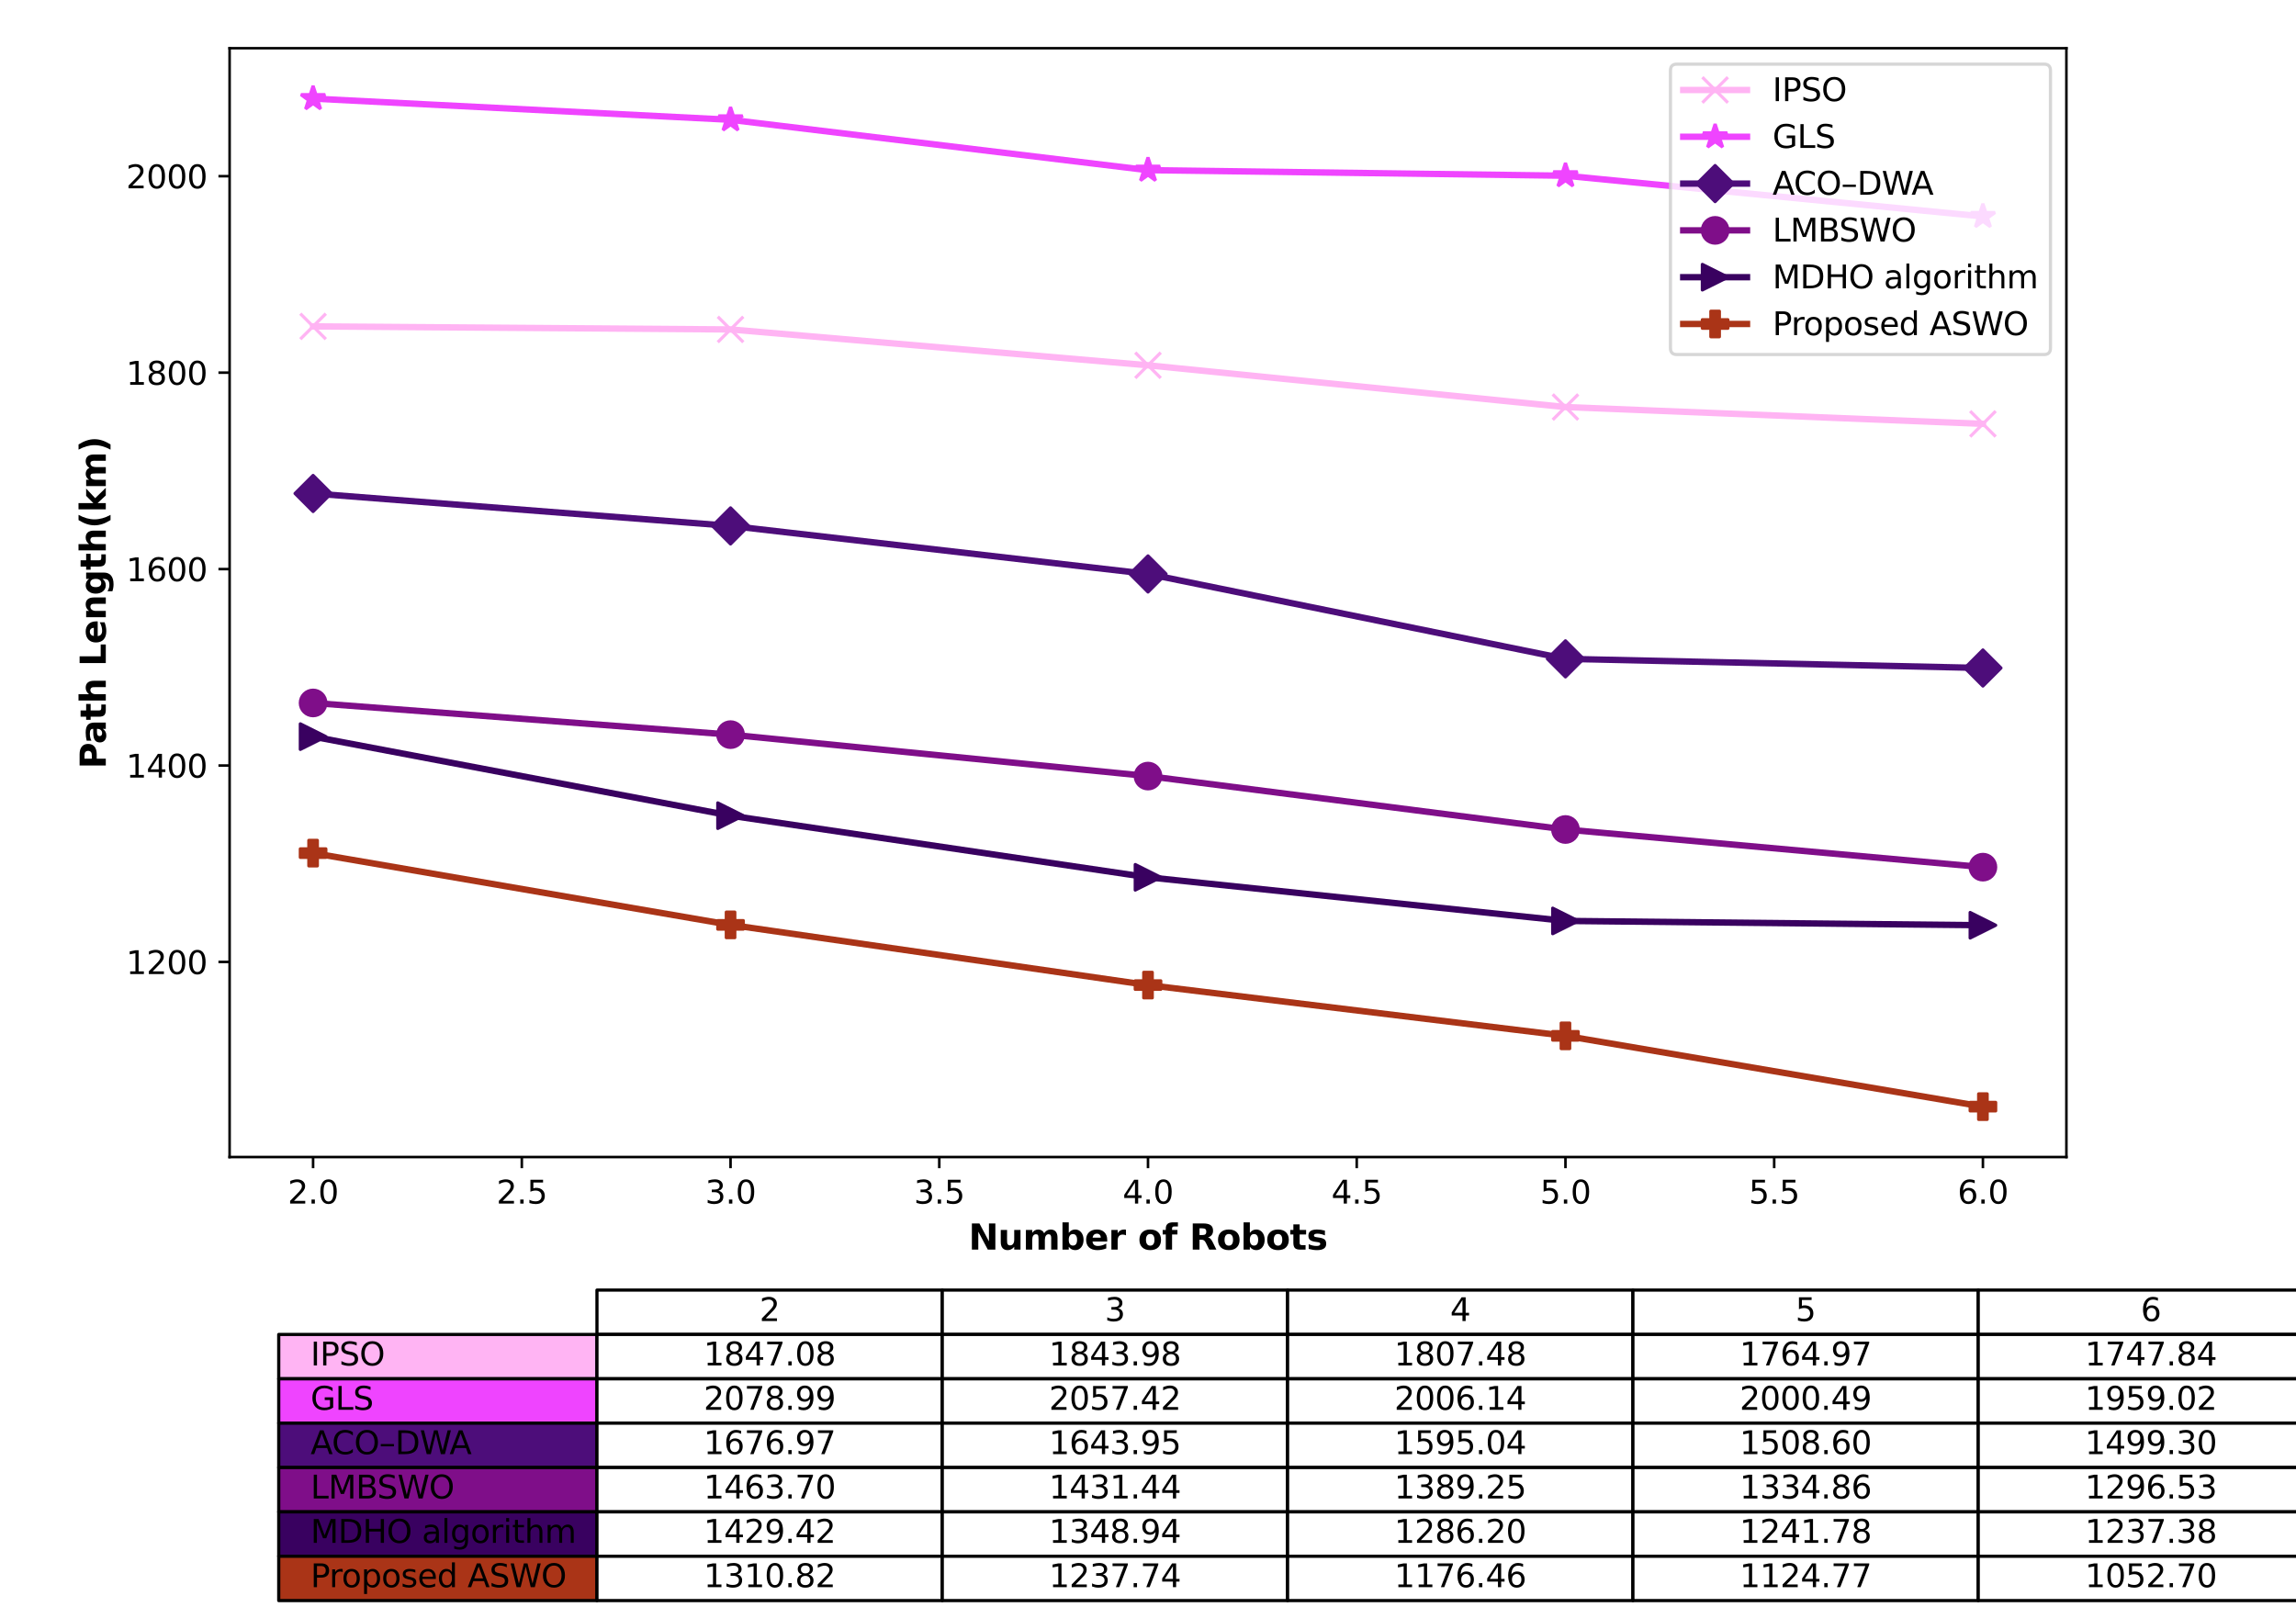 <?xml version="1.0" encoding="utf-8" standalone="no"?>
<!DOCTYPE svg PUBLIC "-//W3C//DTD SVG 1.1//EN"
  "http://www.w3.org/Graphics/SVG/1.1/DTD/svg11.dtd">
<svg xmlns:xlink="http://www.w3.org/1999/xlink" width="720pt" height="504pt" viewBox="0 0 720 504" xmlns="http://www.w3.org/2000/svg" version="1.1">
 <defs>
  <style type="text/css">*{stroke-linejoin: round; stroke-linecap: butt}</style>
 </defs>
 <g id="figure_1">
  <g id="patch_1">
   <path d="M 0 504 
L 720 504 
L 720 0 
L 0 0 
z
" style="fill: #ffffff"/>
  </g>
  <g id="axes_1">
   <g id="patch_2">
    <path d="M 72 362.88 
L 648 362.88 
L 648 15.12 
L 72 15.12 
z
" style="fill: #ffffff"/>
   </g>
   <g id="table_1">
    <g id="patch_3">
     <path d="M 187.2 418.522 
L 295.488 418.522 
L 295.488 404.611 
L 187.2 404.611 
z
" style="fill: #ffffff; stroke: #000000; stroke-linejoin: miter"/>
    </g>
    <g id="text_1">
     <!-- 2 -->
     <g transform="translate(238.163 414.326) scale(0.1 -0.1)">
      <defs>
       <path id="DejaVuSans-32" d="M 1228 531 
L 3431 531 
L 3431 0 
L 469 0 
L 469 531 
Q 828 903 1448 1529 
Q 2069 2156 2228 2338 
Q 2531 2678 2651 2914 
Q 2772 3150 2772 3378 
Q 2772 3750 2511 3984 
Q 2250 4219 1831 4219 
Q 1534 4219 1204 4116 
Q 875 4013 500 3803 
L 500 4441 
Q 881 4594 1212 4672 
Q 1544 4750 1819 4750 
Q 2544 4750 2975 4387 
Q 3406 4025 3406 3419 
Q 3406 3131 3298 2873 
Q 3191 2616 2906 2266 
Q 2828 2175 2409 1742 
Q 1991 1309 1228 531 
z
" transform="scale(0.016)"/>
      </defs>
      <use xlink:href="#DejaVuSans-32"/>
     </g>
    </g>
    <g id="patch_4">
     <path d="M 295.488 418.522 
L 403.776 418.522 
L 403.776 404.611 
L 295.488 404.611 
z
" style="fill: #ffffff; stroke: #000000; stroke-linejoin: miter"/>
    </g>
    <g id="text_2">
     <!-- 3 -->
     <g transform="translate(346.451 414.326) scale(0.1 -0.1)">
      <defs>
       <path id="DejaVuSans-33" d="M 2597 2516 
Q 3050 2419 3304 2112 
Q 3559 1806 3559 1356 
Q 3559 666 3084 287 
Q 2609 -91 1734 -91 
Q 1441 -91 1130 -33 
Q 819 25 488 141 
L 488 750 
Q 750 597 1062 519 
Q 1375 441 1716 441 
Q 2309 441 2620 675 
Q 2931 909 2931 1356 
Q 2931 1769 2642 2001 
Q 2353 2234 1838 2234 
L 1294 2234 
L 1294 2753 
L 1863 2753 
Q 2328 2753 2575 2939 
Q 2822 3125 2822 3475 
Q 2822 3834 2567 4026 
Q 2313 4219 1838 4219 
Q 1578 4219 1281 4162 
Q 984 4106 628 3988 
L 628 4550 
Q 988 4650 1302 4700 
Q 1616 4750 1894 4750 
Q 2613 4750 3031 4423 
Q 3450 4097 3450 3541 
Q 3450 3153 3228 2886 
Q 3006 2619 2597 2516 
z
" transform="scale(0.016)"/>
      </defs>
      <use xlink:href="#DejaVuSans-33"/>
     </g>
    </g>
    <g id="patch_5">
     <path d="M 403.776 418.522 
L 512.064 418.522 
L 512.064 404.611 
L 403.776 404.611 
z
" style="fill: #ffffff; stroke: #000000; stroke-linejoin: miter"/>
    </g>
    <g id="text_3">
     <!-- 4 -->
     <g transform="translate(454.739 414.326) scale(0.1 -0.1)">
      <defs>
       <path id="DejaVuSans-34" d="M 2419 4116 
L 825 1625 
L 2419 1625 
L 2419 4116 
z
M 2253 4666 
L 3047 4666 
L 3047 1625 
L 3713 1625 
L 3713 1100 
L 3047 1100 
L 3047 0 
L 2419 0 
L 2419 1100 
L 313 1100 
L 313 1709 
L 2253 4666 
z
" transform="scale(0.016)"/>
      </defs>
      <use xlink:href="#DejaVuSans-34"/>
     </g>
    </g>
    <g id="patch_6">
     <path d="M 512.064 418.522 
L 620.352 418.522 
L 620.352 404.611 
L 512.064 404.611 
z
" style="fill: #ffffff; stroke: #000000; stroke-linejoin: miter"/>
    </g>
    <g id="text_4">
     <!-- 5 -->
     <g transform="translate(563.027 414.326) scale(0.1 -0.1)">
      <defs>
       <path id="DejaVuSans-35" d="M 691 4666 
L 3169 4666 
L 3169 4134 
L 1269 4134 
L 1269 2991 
Q 1406 3038 1543 3061 
Q 1681 3084 1819 3084 
Q 2600 3084 3056 2656 
Q 3513 2228 3513 1497 
Q 3513 744 3044 326 
Q 2575 -91 1722 -91 
Q 1428 -91 1123 -41 
Q 819 9 494 109 
L 494 744 
Q 775 591 1075 516 
Q 1375 441 1709 441 
Q 2250 441 2565 725 
Q 2881 1009 2881 1497 
Q 2881 1984 2565 2268 
Q 2250 2553 1709 2553 
Q 1456 2553 1204 2497 
Q 953 2441 691 2322 
L 691 4666 
z
" transform="scale(0.016)"/>
      </defs>
      <use xlink:href="#DejaVuSans-35"/>
     </g>
    </g>
    <g id="patch_7">
     <path d="M 620.352 418.522 
L 728.64 418.522 
L 728.64 404.611 
L 620.352 404.611 
z
" style="fill: #ffffff; stroke: #000000; stroke-linejoin: miter"/>
    </g>
    <g id="text_5">
     <!-- 6 -->
     <g transform="translate(671.315 414.326) scale(0.1 -0.1)">
      <defs>
       <path id="DejaVuSans-36" d="M 2113 2584 
Q 1688 2584 1439 2293 
Q 1191 2003 1191 1497 
Q 1191 994 1439 701 
Q 1688 409 2113 409 
Q 2538 409 2786 701 
Q 3034 994 3034 1497 
Q 3034 2003 2786 2293 
Q 2538 2584 2113 2584 
z
M 3366 4563 
L 3366 3988 
Q 3128 4100 2886 4159 
Q 2644 4219 2406 4219 
Q 1781 4219 1451 3797 
Q 1122 3375 1075 2522 
Q 1259 2794 1537 2939 
Q 1816 3084 2150 3084 
Q 2853 3084 3261 2657 
Q 3669 2231 3669 1497 
Q 3669 778 3244 343 
Q 2819 -91 2113 -91 
Q 1303 -91 875 529 
Q 447 1150 447 2328 
Q 447 3434 972 4092 
Q 1497 4750 2381 4750 
Q 2619 4750 2861 4703 
Q 3103 4656 3366 4563 
z
" transform="scale(0.016)"/>
      </defs>
      <use xlink:href="#DejaVuSans-36"/>
     </g>
    </g>
    <g id="patch_8">
     <path d="M 87.409 432.432 
L 187.2 432.432 
L 187.2 418.522 
L 87.409 418.522 
z
" style="fill: #ffb4f3; stroke: #000000; stroke-linejoin: miter"/>
    </g>
    <g id="text_6">
     <!-- IPSO -->
     <g transform="translate(97.388 428.236) scale(0.1 -0.1)">
      <defs>
       <path id="DejaVuSans-49" d="M 628 4666 
L 1259 4666 
L 1259 0 
L 628 0 
L 628 4666 
z
" transform="scale(0.016)"/>
       <path id="DejaVuSans-50" d="M 1259 4147 
L 1259 2394 
L 2053 2394 
Q 2494 2394 2734 2622 
Q 2975 2850 2975 3272 
Q 2975 3691 2734 3919 
Q 2494 4147 2053 4147 
L 1259 4147 
z
M 628 4666 
L 2053 4666 
Q 2838 4666 3239 4311 
Q 3641 3956 3641 3272 
Q 3641 2581 3239 2228 
Q 2838 1875 2053 1875 
L 1259 1875 
L 1259 0 
L 628 0 
L 628 4666 
z
" transform="scale(0.016)"/>
       <path id="DejaVuSans-53" d="M 3425 4513 
L 3425 3897 
Q 3066 4069 2747 4153 
Q 2428 4238 2131 4238 
Q 1616 4238 1336 4038 
Q 1056 3838 1056 3469 
Q 1056 3159 1242 3001 
Q 1428 2844 1947 2747 
L 2328 2669 
Q 3034 2534 3370 2195 
Q 3706 1856 3706 1288 
Q 3706 609 3251 259 
Q 2797 -91 1919 -91 
Q 1588 -91 1214 -16 
Q 841 59 441 206 
L 441 856 
Q 825 641 1194 531 
Q 1563 422 1919 422 
Q 2459 422 2753 634 
Q 3047 847 3047 1241 
Q 3047 1584 2836 1778 
Q 2625 1972 2144 2069 
L 1759 2144 
Q 1053 2284 737 2584 
Q 422 2884 422 3419 
Q 422 4038 858 4394 
Q 1294 4750 2059 4750 
Q 2388 4750 2728 4690 
Q 3069 4631 3425 4513 
z
" transform="scale(0.016)"/>
       <path id="DejaVuSans-4f" d="M 2522 4238 
Q 1834 4238 1429 3725 
Q 1025 3213 1025 2328 
Q 1025 1447 1429 934 
Q 1834 422 2522 422 
Q 3209 422 3611 934 
Q 4013 1447 4013 2328 
Q 4013 3213 3611 3725 
Q 3209 4238 2522 4238 
z
M 2522 4750 
Q 3503 4750 4090 4092 
Q 4678 3434 4678 2328 
Q 4678 1225 4090 567 
Q 3503 -91 2522 -91 
Q 1538 -91 948 565 
Q 359 1222 359 2328 
Q 359 3434 948 4092 
Q 1538 4750 2522 4750 
z
" transform="scale(0.016)"/>
      </defs>
      <use xlink:href="#DejaVuSans-49"/>
      <use xlink:href="#DejaVuSans-50" x="29.492"/>
      <use xlink:href="#DejaVuSans-53" x="89.795"/>
      <use xlink:href="#DejaVuSans-4f" x="153.271"/>
     </g>
    </g>
    <g id="patch_9">
     <path d="M 187.2 432.432 
L 295.488 432.432 
L 295.488 418.522 
L 187.2 418.522 
z
" style="fill: #ffffff; stroke: #000000; stroke-linejoin: miter"/>
    </g>
    <g id="text_7">
     <!-- 1847.08 -->
     <g transform="translate(220.667 428.236) scale(0.1 -0.1)">
      <defs>
       <path id="DejaVuSans-31" d="M 794 531 
L 1825 531 
L 1825 4091 
L 703 3866 
L 703 4441 
L 1819 4666 
L 2450 4666 
L 2450 531 
L 3481 531 
L 3481 0 
L 794 0 
L 794 531 
z
" transform="scale(0.016)"/>
       <path id="DejaVuSans-38" d="M 2034 2216 
Q 1584 2216 1326 1975 
Q 1069 1734 1069 1313 
Q 1069 891 1326 650 
Q 1584 409 2034 409 
Q 2484 409 2743 651 
Q 3003 894 3003 1313 
Q 3003 1734 2745 1975 
Q 2488 2216 2034 2216 
z
M 1403 2484 
Q 997 2584 770 2862 
Q 544 3141 544 3541 
Q 544 4100 942 4425 
Q 1341 4750 2034 4750 
Q 2731 4750 3128 4425 
Q 3525 4100 3525 3541 
Q 3525 3141 3298 2862 
Q 3072 2584 2669 2484 
Q 3125 2378 3379 2068 
Q 3634 1759 3634 1313 
Q 3634 634 3220 271 
Q 2806 -91 2034 -91 
Q 1263 -91 848 271 
Q 434 634 434 1313 
Q 434 1759 690 2068 
Q 947 2378 1403 2484 
z
M 1172 3481 
Q 1172 3119 1398 2916 
Q 1625 2713 2034 2713 
Q 2441 2713 2670 2916 
Q 2900 3119 2900 3481 
Q 2900 3844 2670 4047 
Q 2441 4250 2034 4250 
Q 1625 4250 1398 4047 
Q 1172 3844 1172 3481 
z
" transform="scale(0.016)"/>
       <path id="DejaVuSans-37" d="M 525 4666 
L 3525 4666 
L 3525 4397 
L 1831 0 
L 1172 0 
L 2766 4134 
L 525 4134 
L 525 4666 
z
" transform="scale(0.016)"/>
       <path id="DejaVuSans-2e" d="M 684 794 
L 1344 794 
L 1344 0 
L 684 0 
L 684 794 
z
" transform="scale(0.016)"/>
       <path id="DejaVuSans-30" d="M 2034 4250 
Q 1547 4250 1301 3770 
Q 1056 3291 1056 2328 
Q 1056 1369 1301 889 
Q 1547 409 2034 409 
Q 2525 409 2770 889 
Q 3016 1369 3016 2328 
Q 3016 3291 2770 3770 
Q 2525 4250 2034 4250 
z
M 2034 4750 
Q 2819 4750 3233 4129 
Q 3647 3509 3647 2328 
Q 3647 1150 3233 529 
Q 2819 -91 2034 -91 
Q 1250 -91 836 529 
Q 422 1150 422 2328 
Q 422 3509 836 4129 
Q 1250 4750 2034 4750 
z
" transform="scale(0.016)"/>
      </defs>
      <use xlink:href="#DejaVuSans-31"/>
      <use xlink:href="#DejaVuSans-38" x="63.623"/>
      <use xlink:href="#DejaVuSans-34" x="127.246"/>
      <use xlink:href="#DejaVuSans-37" x="190.869"/>
      <use xlink:href="#DejaVuSans-2e" x="254.492"/>
      <use xlink:href="#DejaVuSans-30" x="286.279"/>
      <use xlink:href="#DejaVuSans-38" x="349.902"/>
     </g>
    </g>
    <g id="patch_10">
     <path d="M 295.488 432.432 
L 403.776 432.432 
L 403.776 418.522 
L 295.488 418.522 
z
" style="fill: #ffffff; stroke: #000000; stroke-linejoin: miter"/>
    </g>
    <g id="text_8">
     <!-- 1843.98 -->
     <g transform="translate(328.955 428.236) scale(0.1 -0.1)">
      <defs>
       <path id="DejaVuSans-39" d="M 703 97 
L 703 672 
Q 941 559 1184 500 
Q 1428 441 1663 441 
Q 2288 441 2617 861 
Q 2947 1281 2994 2138 
Q 2813 1869 2534 1725 
Q 2256 1581 1919 1581 
Q 1219 1581 811 2004 
Q 403 2428 403 3163 
Q 403 3881 828 4315 
Q 1253 4750 1959 4750 
Q 2769 4750 3195 4129 
Q 3622 3509 3622 2328 
Q 3622 1225 3098 567 
Q 2575 -91 1691 -91 
Q 1453 -91 1209 -44 
Q 966 3 703 97 
z
M 1959 2075 
Q 2384 2075 2632 2365 
Q 2881 2656 2881 3163 
Q 2881 3666 2632 3958 
Q 2384 4250 1959 4250 
Q 1534 4250 1286 3958 
Q 1038 3666 1038 3163 
Q 1038 2656 1286 2365 
Q 1534 2075 1959 2075 
z
" transform="scale(0.016)"/>
      </defs>
      <use xlink:href="#DejaVuSans-31"/>
      <use xlink:href="#DejaVuSans-38" x="63.623"/>
      <use xlink:href="#DejaVuSans-34" x="127.246"/>
      <use xlink:href="#DejaVuSans-33" x="190.869"/>
      <use xlink:href="#DejaVuSans-2e" x="254.492"/>
      <use xlink:href="#DejaVuSans-39" x="286.279"/>
      <use xlink:href="#DejaVuSans-38" x="349.902"/>
     </g>
    </g>
    <g id="patch_11">
     <path d="M 403.776 432.432 
L 512.064 432.432 
L 512.064 418.522 
L 403.776 418.522 
z
" style="fill: #ffffff; stroke: #000000; stroke-linejoin: miter"/>
    </g>
    <g id="text_9">
     <!-- 1807.48 -->
     <g transform="translate(437.243 428.236) scale(0.1 -0.1)">
      <use xlink:href="#DejaVuSans-31"/>
      <use xlink:href="#DejaVuSans-38" x="63.623"/>
      <use xlink:href="#DejaVuSans-30" x="127.246"/>
      <use xlink:href="#DejaVuSans-37" x="190.869"/>
      <use xlink:href="#DejaVuSans-2e" x="254.492"/>
      <use xlink:href="#DejaVuSans-34" x="286.279"/>
      <use xlink:href="#DejaVuSans-38" x="349.902"/>
     </g>
    </g>
    <g id="patch_12">
     <path d="M 512.064 432.432 
L 620.352 432.432 
L 620.352 418.522 
L 512.064 418.522 
z
" style="fill: #ffffff; stroke: #000000; stroke-linejoin: miter"/>
    </g>
    <g id="text_10">
     <!-- 1764.97 -->
     <g transform="translate(545.531 428.236) scale(0.1 -0.1)">
      <use xlink:href="#DejaVuSans-31"/>
      <use xlink:href="#DejaVuSans-37" x="63.623"/>
      <use xlink:href="#DejaVuSans-36" x="127.246"/>
      <use xlink:href="#DejaVuSans-34" x="190.869"/>
      <use xlink:href="#DejaVuSans-2e" x="254.492"/>
      <use xlink:href="#DejaVuSans-39" x="286.279"/>
      <use xlink:href="#DejaVuSans-37" x="349.902"/>
     </g>
    </g>
    <g id="patch_13">
     <path d="M 620.352 432.432 
L 728.64 432.432 
L 728.64 418.522 
L 620.352 418.522 
z
" style="fill: #ffffff; stroke: #000000; stroke-linejoin: miter"/>
    </g>
    <g id="text_11">
     <!-- 1747.84 -->
     <g transform="translate(653.819 428.236) scale(0.1 -0.1)">
      <use xlink:href="#DejaVuSans-31"/>
      <use xlink:href="#DejaVuSans-37" x="63.623"/>
      <use xlink:href="#DejaVuSans-34" x="127.246"/>
      <use xlink:href="#DejaVuSans-37" x="190.869"/>
      <use xlink:href="#DejaVuSans-2e" x="254.492"/>
      <use xlink:href="#DejaVuSans-38" x="286.279"/>
      <use xlink:href="#DejaVuSans-34" x="349.902"/>
     </g>
    </g>
    <g id="patch_14">
     <path d="M 87.409 446.342 
L 187.2 446.342 
L 187.2 432.432 
L 87.409 432.432 
z
" style="fill: #ef44ff; stroke: #000000; stroke-linejoin: miter"/>
    </g>
    <g id="text_12">
     <!-- GLS -->
     <g transform="translate(97.388 442.147) scale(0.1 -0.1)">
      <defs>
       <path id="DejaVuSans-47" d="M 3809 666 
L 3809 1919 
L 2778 1919 
L 2778 2438 
L 4434 2438 
L 4434 434 
Q 4069 175 3628 42 
Q 3188 -91 2688 -91 
Q 1594 -91 976 548 
Q 359 1188 359 2328 
Q 359 3472 976 4111 
Q 1594 4750 2688 4750 
Q 3144 4750 3555 4637 
Q 3966 4525 4313 4306 
L 4313 3634 
Q 3963 3931 3569 4081 
Q 3175 4231 2741 4231 
Q 1884 4231 1454 3753 
Q 1025 3275 1025 2328 
Q 1025 1384 1454 906 
Q 1884 428 2741 428 
Q 3075 428 3337 486 
Q 3600 544 3809 666 
z
" transform="scale(0.016)"/>
       <path id="DejaVuSans-4c" d="M 628 4666 
L 1259 4666 
L 1259 531 
L 3531 531 
L 3531 0 
L 628 0 
L 628 4666 
z
" transform="scale(0.016)"/>
      </defs>
      <use xlink:href="#DejaVuSans-47"/>
      <use xlink:href="#DejaVuSans-4c" x="77.49"/>
      <use xlink:href="#DejaVuSans-53" x="133.203"/>
     </g>
    </g>
    <g id="patch_15">
     <path d="M 187.2 446.342 
L 295.488 446.342 
L 295.488 432.432 
L 187.2 432.432 
z
" style="fill: #ffffff; stroke: #000000; stroke-linejoin: miter"/>
    </g>
    <g id="text_13">
     <!-- 2078.99 -->
     <g transform="translate(220.667 442.147) scale(0.1 -0.1)">
      <use xlink:href="#DejaVuSans-32"/>
      <use xlink:href="#DejaVuSans-30" x="63.623"/>
      <use xlink:href="#DejaVuSans-37" x="127.246"/>
      <use xlink:href="#DejaVuSans-38" x="190.869"/>
      <use xlink:href="#DejaVuSans-2e" x="254.492"/>
      <use xlink:href="#DejaVuSans-39" x="286.279"/>
      <use xlink:href="#DejaVuSans-39" x="349.902"/>
     </g>
    </g>
    <g id="patch_16">
     <path d="M 295.488 446.342 
L 403.776 446.342 
L 403.776 432.432 
L 295.488 432.432 
z
" style="fill: #ffffff; stroke: #000000; stroke-linejoin: miter"/>
    </g>
    <g id="text_14">
     <!-- 2057.42 -->
     <g transform="translate(328.955 442.147) scale(0.1 -0.1)">
      <use xlink:href="#DejaVuSans-32"/>
      <use xlink:href="#DejaVuSans-30" x="63.623"/>
      <use xlink:href="#DejaVuSans-35" x="127.246"/>
      <use xlink:href="#DejaVuSans-37" x="190.869"/>
      <use xlink:href="#DejaVuSans-2e" x="254.492"/>
      <use xlink:href="#DejaVuSans-34" x="286.279"/>
      <use xlink:href="#DejaVuSans-32" x="349.902"/>
     </g>
    </g>
    <g id="patch_17">
     <path d="M 403.776 446.342 
L 512.064 446.342 
L 512.064 432.432 
L 403.776 432.432 
z
" style="fill: #ffffff; stroke: #000000; stroke-linejoin: miter"/>
    </g>
    <g id="text_15">
     <!-- 2006.14 -->
     <g transform="translate(437.243 442.147) scale(0.1 -0.1)">
      <use xlink:href="#DejaVuSans-32"/>
      <use xlink:href="#DejaVuSans-30" x="63.623"/>
      <use xlink:href="#DejaVuSans-30" x="127.246"/>
      <use xlink:href="#DejaVuSans-36" x="190.869"/>
      <use xlink:href="#DejaVuSans-2e" x="254.492"/>
      <use xlink:href="#DejaVuSans-31" x="286.279"/>
      <use xlink:href="#DejaVuSans-34" x="349.902"/>
     </g>
    </g>
    <g id="patch_18">
     <path d="M 512.064 446.342 
L 620.352 446.342 
L 620.352 432.432 
L 512.064 432.432 
z
" style="fill: #ffffff; stroke: #000000; stroke-linejoin: miter"/>
    </g>
    <g id="text_16">
     <!-- 2000.49 -->
     <g transform="translate(545.531 442.147) scale(0.1 -0.1)">
      <use xlink:href="#DejaVuSans-32"/>
      <use xlink:href="#DejaVuSans-30" x="63.623"/>
      <use xlink:href="#DejaVuSans-30" x="127.246"/>
      <use xlink:href="#DejaVuSans-30" x="190.869"/>
      <use xlink:href="#DejaVuSans-2e" x="254.492"/>
      <use xlink:href="#DejaVuSans-34" x="286.279"/>
      <use xlink:href="#DejaVuSans-39" x="349.902"/>
     </g>
    </g>
    <g id="patch_19">
     <path d="M 620.352 446.342 
L 728.64 446.342 
L 728.64 432.432 
L 620.352 432.432 
z
" style="fill: #ffffff; stroke: #000000; stroke-linejoin: miter"/>
    </g>
    <g id="text_17">
     <!-- 1959.02 -->
     <g transform="translate(653.819 442.147) scale(0.1 -0.1)">
      <use xlink:href="#DejaVuSans-31"/>
      <use xlink:href="#DejaVuSans-39" x="63.623"/>
      <use xlink:href="#DejaVuSans-35" x="127.246"/>
      <use xlink:href="#DejaVuSans-39" x="190.869"/>
      <use xlink:href="#DejaVuSans-2e" x="254.492"/>
      <use xlink:href="#DejaVuSans-30" x="286.279"/>
      <use xlink:href="#DejaVuSans-32" x="349.902"/>
     </g>
    </g>
    <g id="patch_20">
     <path d="M 87.409 460.253 
L 187.2 460.253 
L 187.2 446.342 
L 87.409 446.342 
z
" style="fill: #4d0d7a; stroke: #000000; stroke-linejoin: miter"/>
    </g>
    <g id="text_18">
     <!-- ACO–DWA -->
     <g transform="translate(97.388 456.057) scale(0.1 -0.1)">
      <defs>
       <path id="DejaVuSans-41" d="M 2188 4044 
L 1331 1722 
L 3047 1722 
L 2188 4044 
z
M 1831 4666 
L 2547 4666 
L 4325 0 
L 3669 0 
L 3244 1197 
L 1141 1197 
L 716 0 
L 50 0 
L 1831 4666 
z
" transform="scale(0.016)"/>
       <path id="DejaVuSans-43" d="M 4122 4306 
L 4122 3641 
Q 3803 3938 3442 4084 
Q 3081 4231 2675 4231 
Q 1875 4231 1450 3742 
Q 1025 3253 1025 2328 
Q 1025 1406 1450 917 
Q 1875 428 2675 428 
Q 3081 428 3442 575 
Q 3803 722 4122 1019 
L 4122 359 
Q 3791 134 3420 21 
Q 3050 -91 2638 -91 
Q 1578 -91 968 557 
Q 359 1206 359 2328 
Q 359 3453 968 4101 
Q 1578 4750 2638 4750 
Q 3056 4750 3426 4639 
Q 3797 4528 4122 4306 
z
" transform="scale(0.016)"/>
       <path id="DejaVuSans-2013" d="M 313 1978 
L 2888 1978 
L 2888 1528 
L 313 1528 
L 313 1978 
z
" transform="scale(0.016)"/>
       <path id="DejaVuSans-44" d="M 1259 4147 
L 1259 519 
L 2022 519 
Q 2988 519 3436 956 
Q 3884 1394 3884 2338 
Q 3884 3275 3436 3711 
Q 2988 4147 2022 4147 
L 1259 4147 
z
M 628 4666 
L 1925 4666 
Q 3281 4666 3915 4102 
Q 4550 3538 4550 2338 
Q 4550 1131 3912 565 
Q 3275 0 1925 0 
L 628 0 
L 628 4666 
z
" transform="scale(0.016)"/>
       <path id="DejaVuSans-57" d="M 213 4666 
L 850 4666 
L 1831 722 
L 2809 4666 
L 3519 4666 
L 4500 722 
L 5478 4666 
L 6119 4666 
L 4947 0 
L 4153 0 
L 3169 4050 
L 2175 0 
L 1381 0 
L 213 4666 
z
" transform="scale(0.016)"/>
      </defs>
      <use xlink:href="#DejaVuSans-41"/>
      <use xlink:href="#DejaVuSans-43" x="66.658"/>
      <use xlink:href="#DejaVuSans-4f" x="136.482"/>
      <use xlink:href="#DejaVuSans-2013" x="215.193"/>
      <use xlink:href="#DejaVuSans-44" x="265.193"/>
      <use xlink:href="#DejaVuSans-57" x="342.195"/>
      <use xlink:href="#DejaVuSans-41" x="435.572"/>
     </g>
    </g>
    <g id="patch_21">
     <path d="M 187.2 460.253 
L 295.488 460.253 
L 295.488 446.342 
L 187.2 446.342 
z
" style="fill: #ffffff; stroke: #000000; stroke-linejoin: miter"/>
    </g>
    <g id="text_19">
     <!-- 1676.97 -->
     <g transform="translate(220.667 456.057) scale(0.1 -0.1)">
      <use xlink:href="#DejaVuSans-31"/>
      <use xlink:href="#DejaVuSans-36" x="63.623"/>
      <use xlink:href="#DejaVuSans-37" x="127.246"/>
      <use xlink:href="#DejaVuSans-36" x="190.869"/>
      <use xlink:href="#DejaVuSans-2e" x="254.492"/>
      <use xlink:href="#DejaVuSans-39" x="286.279"/>
      <use xlink:href="#DejaVuSans-37" x="349.902"/>
     </g>
    </g>
    <g id="patch_22">
     <path d="M 295.488 460.253 
L 403.776 460.253 
L 403.776 446.342 
L 295.488 446.342 
z
" style="fill: #ffffff; stroke: #000000; stroke-linejoin: miter"/>
    </g>
    <g id="text_20">
     <!-- 1643.95 -->
     <g transform="translate(328.955 456.057) scale(0.1 -0.1)">
      <use xlink:href="#DejaVuSans-31"/>
      <use xlink:href="#DejaVuSans-36" x="63.623"/>
      <use xlink:href="#DejaVuSans-34" x="127.246"/>
      <use xlink:href="#DejaVuSans-33" x="190.869"/>
      <use xlink:href="#DejaVuSans-2e" x="254.492"/>
      <use xlink:href="#DejaVuSans-39" x="286.279"/>
      <use xlink:href="#DejaVuSans-35" x="349.902"/>
     </g>
    </g>
    <g id="patch_23">
     <path d="M 403.776 460.253 
L 512.064 460.253 
L 512.064 446.342 
L 403.776 446.342 
z
" style="fill: #ffffff; stroke: #000000; stroke-linejoin: miter"/>
    </g>
    <g id="text_21">
     <!-- 1595.04 -->
     <g transform="translate(437.243 456.057) scale(0.1 -0.1)">
      <use xlink:href="#DejaVuSans-31"/>
      <use xlink:href="#DejaVuSans-35" x="63.623"/>
      <use xlink:href="#DejaVuSans-39" x="127.246"/>
      <use xlink:href="#DejaVuSans-35" x="190.869"/>
      <use xlink:href="#DejaVuSans-2e" x="254.492"/>
      <use xlink:href="#DejaVuSans-30" x="286.279"/>
      <use xlink:href="#DejaVuSans-34" x="349.902"/>
     </g>
    </g>
    <g id="patch_24">
     <path d="M 512.064 460.253 
L 620.352 460.253 
L 620.352 446.342 
L 512.064 446.342 
z
" style="fill: #ffffff; stroke: #000000; stroke-linejoin: miter"/>
    </g>
    <g id="text_22">
     <!-- 1508.60 -->
     <g transform="translate(545.531 456.057) scale(0.1 -0.1)">
      <use xlink:href="#DejaVuSans-31"/>
      <use xlink:href="#DejaVuSans-35" x="63.623"/>
      <use xlink:href="#DejaVuSans-30" x="127.246"/>
      <use xlink:href="#DejaVuSans-38" x="190.869"/>
      <use xlink:href="#DejaVuSans-2e" x="254.492"/>
      <use xlink:href="#DejaVuSans-36" x="286.279"/>
      <use xlink:href="#DejaVuSans-30" x="349.902"/>
     </g>
    </g>
    <g id="patch_25">
     <path d="M 620.352 460.253 
L 728.64 460.253 
L 728.64 446.342 
L 620.352 446.342 
z
" style="fill: #ffffff; stroke: #000000; stroke-linejoin: miter"/>
    </g>
    <g id="text_23">
     <!-- 1499.30 -->
     <g transform="translate(653.819 456.057) scale(0.1 -0.1)">
      <use xlink:href="#DejaVuSans-31"/>
      <use xlink:href="#DejaVuSans-34" x="63.623"/>
      <use xlink:href="#DejaVuSans-39" x="127.246"/>
      <use xlink:href="#DejaVuSans-39" x="190.869"/>
      <use xlink:href="#DejaVuSans-2e" x="254.492"/>
      <use xlink:href="#DejaVuSans-33" x="286.279"/>
      <use xlink:href="#DejaVuSans-30" x="349.902"/>
     </g>
    </g>
    <g id="patch_26">
     <path d="M 87.409 474.163 
L 187.2 474.163 
L 187.2 460.253 
L 87.409 460.253 
z
" style="fill: #7f0e89; stroke: #000000; stroke-linejoin: miter"/>
    </g>
    <g id="text_24">
     <!-- LMBSWO -->
     <g transform="translate(97.388 469.967) scale(0.1 -0.1)">
      <defs>
       <path id="DejaVuSans-4d" d="M 628 4666 
L 1569 4666 
L 2759 1491 
L 3956 4666 
L 4897 4666 
L 4897 0 
L 4281 0 
L 4281 4097 
L 3078 897 
L 2444 897 
L 1241 4097 
L 1241 0 
L 628 0 
L 628 4666 
z
" transform="scale(0.016)"/>
       <path id="DejaVuSans-42" d="M 1259 2228 
L 1259 519 
L 2272 519 
Q 2781 519 3026 730 
Q 3272 941 3272 1375 
Q 3272 1813 3026 2020 
Q 2781 2228 2272 2228 
L 1259 2228 
z
M 1259 4147 
L 1259 2741 
L 2194 2741 
Q 2656 2741 2882 2914 
Q 3109 3088 3109 3444 
Q 3109 3797 2882 3972 
Q 2656 4147 2194 4147 
L 1259 4147 
z
M 628 4666 
L 2241 4666 
Q 2963 4666 3353 4366 
Q 3744 4066 3744 3513 
Q 3744 3084 3544 2831 
Q 3344 2578 2956 2516 
Q 3422 2416 3680 2098 
Q 3938 1781 3938 1306 
Q 3938 681 3513 340 
Q 3088 0 2303 0 
L 628 0 
L 628 4666 
z
" transform="scale(0.016)"/>
      </defs>
      <use xlink:href="#DejaVuSans-4c"/>
      <use xlink:href="#DejaVuSans-4d" x="55.713"/>
      <use xlink:href="#DejaVuSans-42" x="141.992"/>
      <use xlink:href="#DejaVuSans-53" x="208.846"/>
      <use xlink:href="#DejaVuSans-57" x="272.322"/>
      <use xlink:href="#DejaVuSans-4f" x="371.199"/>
     </g>
    </g>
    <g id="patch_27">
     <path d="M 187.2 474.163 
L 295.488 474.163 
L 295.488 460.253 
L 187.2 460.253 
z
" style="fill: #ffffff; stroke: #000000; stroke-linejoin: miter"/>
    </g>
    <g id="text_25">
     <!-- 1463.70 -->
     <g transform="translate(220.667 469.967) scale(0.1 -0.1)">
      <use xlink:href="#DejaVuSans-31"/>
      <use xlink:href="#DejaVuSans-34" x="63.623"/>
      <use xlink:href="#DejaVuSans-36" x="127.246"/>
      <use xlink:href="#DejaVuSans-33" x="190.869"/>
      <use xlink:href="#DejaVuSans-2e" x="254.492"/>
      <use xlink:href="#DejaVuSans-37" x="286.279"/>
      <use xlink:href="#DejaVuSans-30" x="349.902"/>
     </g>
    </g>
    <g id="patch_28">
     <path d="M 295.488 474.163 
L 403.776 474.163 
L 403.776 460.253 
L 295.488 460.253 
z
" style="fill: #ffffff; stroke: #000000; stroke-linejoin: miter"/>
    </g>
    <g id="text_26">
     <!-- 1431.44 -->
     <g transform="translate(328.955 469.967) scale(0.1 -0.1)">
      <use xlink:href="#DejaVuSans-31"/>
      <use xlink:href="#DejaVuSans-34" x="63.623"/>
      <use xlink:href="#DejaVuSans-33" x="127.246"/>
      <use xlink:href="#DejaVuSans-31" x="190.869"/>
      <use xlink:href="#DejaVuSans-2e" x="254.492"/>
      <use xlink:href="#DejaVuSans-34" x="286.279"/>
      <use xlink:href="#DejaVuSans-34" x="349.902"/>
     </g>
    </g>
    <g id="patch_29">
     <path d="M 403.776 474.163 
L 512.064 474.163 
L 512.064 460.253 
L 403.776 460.253 
z
" style="fill: #ffffff; stroke: #000000; stroke-linejoin: miter"/>
    </g>
    <g id="text_27">
     <!-- 1389.25 -->
     <g transform="translate(437.243 469.967) scale(0.1 -0.1)">
      <use xlink:href="#DejaVuSans-31"/>
      <use xlink:href="#DejaVuSans-33" x="63.623"/>
      <use xlink:href="#DejaVuSans-38" x="127.246"/>
      <use xlink:href="#DejaVuSans-39" x="190.869"/>
      <use xlink:href="#DejaVuSans-2e" x="254.492"/>
      <use xlink:href="#DejaVuSans-32" x="286.279"/>
      <use xlink:href="#DejaVuSans-35" x="349.902"/>
     </g>
    </g>
    <g id="patch_30">
     <path d="M 512.064 474.163 
L 620.352 474.163 
L 620.352 460.253 
L 512.064 460.253 
z
" style="fill: #ffffff; stroke: #000000; stroke-linejoin: miter"/>
    </g>
    <g id="text_28">
     <!-- 1334.86 -->
     <g transform="translate(545.531 469.967) scale(0.1 -0.1)">
      <use xlink:href="#DejaVuSans-31"/>
      <use xlink:href="#DejaVuSans-33" x="63.623"/>
      <use xlink:href="#DejaVuSans-33" x="127.246"/>
      <use xlink:href="#DejaVuSans-34" x="190.869"/>
      <use xlink:href="#DejaVuSans-2e" x="254.492"/>
      <use xlink:href="#DejaVuSans-38" x="286.279"/>
      <use xlink:href="#DejaVuSans-36" x="349.902"/>
     </g>
    </g>
    <g id="patch_31">
     <path d="M 620.352 474.163 
L 728.64 474.163 
L 728.64 460.253 
L 620.352 460.253 
z
" style="fill: #ffffff; stroke: #000000; stroke-linejoin: miter"/>
    </g>
    <g id="text_29">
     <!-- 1296.53 -->
     <g transform="translate(653.819 469.967) scale(0.1 -0.1)">
      <use xlink:href="#DejaVuSans-31"/>
      <use xlink:href="#DejaVuSans-32" x="63.623"/>
      <use xlink:href="#DejaVuSans-39" x="127.246"/>
      <use xlink:href="#DejaVuSans-36" x="190.869"/>
      <use xlink:href="#DejaVuSans-2e" x="254.492"/>
      <use xlink:href="#DejaVuSans-35" x="286.279"/>
      <use xlink:href="#DejaVuSans-33" x="349.902"/>
     </g>
    </g>
    <g id="patch_32">
     <path d="M 87.409 488.074 
L 187.2 488.074 
L 187.2 474.163 
L 87.409 474.163 
z
" style="fill: #390160; stroke: #000000; stroke-linejoin: miter"/>
    </g>
    <g id="text_30">
     <!-- MDHO algorithm -->
     <g transform="translate(97.388 483.878) scale(0.1 -0.1)">
      <defs>
       <path id="DejaVuSans-48" d="M 628 4666 
L 1259 4666 
L 1259 2753 
L 3553 2753 
L 3553 4666 
L 4184 4666 
L 4184 0 
L 3553 0 
L 3553 2222 
L 1259 2222 
L 1259 0 
L 628 0 
L 628 4666 
z
" transform="scale(0.016)"/>
       <path id="DejaVuSans-20" transform="scale(0.016)"/>
       <path id="DejaVuSans-61" d="M 2194 1759 
Q 1497 1759 1228 1600 
Q 959 1441 959 1056 
Q 959 750 1161 570 
Q 1363 391 1709 391 
Q 2188 391 2477 730 
Q 2766 1069 2766 1631 
L 2766 1759 
L 2194 1759 
z
M 3341 1997 
L 3341 0 
L 2766 0 
L 2766 531 
Q 2569 213 2275 61 
Q 1981 -91 1556 -91 
Q 1019 -91 701 211 
Q 384 513 384 1019 
Q 384 1609 779 1909 
Q 1175 2209 1959 2209 
L 2766 2209 
L 2766 2266 
Q 2766 2663 2505 2880 
Q 2244 3097 1772 3097 
Q 1472 3097 1187 3025 
Q 903 2953 641 2809 
L 641 3341 
Q 956 3463 1253 3523 
Q 1550 3584 1831 3584 
Q 2591 3584 2966 3190 
Q 3341 2797 3341 1997 
z
" transform="scale(0.016)"/>
       <path id="DejaVuSans-6c" d="M 603 4863 
L 1178 4863 
L 1178 0 
L 603 0 
L 603 4863 
z
" transform="scale(0.016)"/>
       <path id="DejaVuSans-67" d="M 2906 1791 
Q 2906 2416 2648 2759 
Q 2391 3103 1925 3103 
Q 1463 3103 1205 2759 
Q 947 2416 947 1791 
Q 947 1169 1205 825 
Q 1463 481 1925 481 
Q 2391 481 2648 825 
Q 2906 1169 2906 1791 
z
M 3481 434 
Q 3481 -459 3084 -895 
Q 2688 -1331 1869 -1331 
Q 1566 -1331 1297 -1286 
Q 1028 -1241 775 -1147 
L 775 -588 
Q 1028 -725 1275 -790 
Q 1522 -856 1778 -856 
Q 2344 -856 2625 -561 
Q 2906 -266 2906 331 
L 2906 616 
Q 2728 306 2450 153 
Q 2172 0 1784 0 
Q 1141 0 747 490 
Q 353 981 353 1791 
Q 353 2603 747 3093 
Q 1141 3584 1784 3584 
Q 2172 3584 2450 3431 
Q 2728 3278 2906 2969 
L 2906 3500 
L 3481 3500 
L 3481 434 
z
" transform="scale(0.016)"/>
       <path id="DejaVuSans-6f" d="M 1959 3097 
Q 1497 3097 1228 2736 
Q 959 2375 959 1747 
Q 959 1119 1226 758 
Q 1494 397 1959 397 
Q 2419 397 2687 759 
Q 2956 1122 2956 1747 
Q 2956 2369 2687 2733 
Q 2419 3097 1959 3097 
z
M 1959 3584 
Q 2709 3584 3137 3096 
Q 3566 2609 3566 1747 
Q 3566 888 3137 398 
Q 2709 -91 1959 -91 
Q 1206 -91 779 398 
Q 353 888 353 1747 
Q 353 2609 779 3096 
Q 1206 3584 1959 3584 
z
" transform="scale(0.016)"/>
       <path id="DejaVuSans-72" d="M 2631 2963 
Q 2534 3019 2420 3045 
Q 2306 3072 2169 3072 
Q 1681 3072 1420 2755 
Q 1159 2438 1159 1844 
L 1159 0 
L 581 0 
L 581 3500 
L 1159 3500 
L 1159 2956 
Q 1341 3275 1631 3429 
Q 1922 3584 2338 3584 
Q 2397 3584 2469 3576 
Q 2541 3569 2628 3553 
L 2631 2963 
z
" transform="scale(0.016)"/>
       <path id="DejaVuSans-69" d="M 603 3500 
L 1178 3500 
L 1178 0 
L 603 0 
L 603 3500 
z
M 603 4863 
L 1178 4863 
L 1178 4134 
L 603 4134 
L 603 4863 
z
" transform="scale(0.016)"/>
       <path id="DejaVuSans-74" d="M 1172 4494 
L 1172 3500 
L 2356 3500 
L 2356 3053 
L 1172 3053 
L 1172 1153 
Q 1172 725 1289 603 
Q 1406 481 1766 481 
L 2356 481 
L 2356 0 
L 1766 0 
Q 1100 0 847 248 
Q 594 497 594 1153 
L 594 3053 
L 172 3053 
L 172 3500 
L 594 3500 
L 594 4494 
L 1172 4494 
z
" transform="scale(0.016)"/>
       <path id="DejaVuSans-68" d="M 3513 2113 
L 3513 0 
L 2938 0 
L 2938 2094 
Q 2938 2591 2744 2837 
Q 2550 3084 2163 3084 
Q 1697 3084 1428 2787 
Q 1159 2491 1159 1978 
L 1159 0 
L 581 0 
L 581 4863 
L 1159 4863 
L 1159 2956 
Q 1366 3272 1645 3428 
Q 1925 3584 2291 3584 
Q 2894 3584 3203 3211 
Q 3513 2838 3513 2113 
z
" transform="scale(0.016)"/>
       <path id="DejaVuSans-6d" d="M 3328 2828 
Q 3544 3216 3844 3400 
Q 4144 3584 4550 3584 
Q 5097 3584 5394 3201 
Q 5691 2819 5691 2113 
L 5691 0 
L 5113 0 
L 5113 2094 
Q 5113 2597 4934 2840 
Q 4756 3084 4391 3084 
Q 3944 3084 3684 2787 
Q 3425 2491 3425 1978 
L 3425 0 
L 2847 0 
L 2847 2094 
Q 2847 2600 2669 2842 
Q 2491 3084 2119 3084 
Q 1678 3084 1418 2786 
Q 1159 2488 1159 1978 
L 1159 0 
L 581 0 
L 581 3500 
L 1159 3500 
L 1159 2956 
Q 1356 3278 1631 3431 
Q 1906 3584 2284 3584 
Q 2666 3584 2933 3390 
Q 3200 3197 3328 2828 
z
" transform="scale(0.016)"/>
      </defs>
      <use xlink:href="#DejaVuSans-4d"/>
      <use xlink:href="#DejaVuSans-44" x="86.279"/>
      <use xlink:href="#DejaVuSans-48" x="163.281"/>
      <use xlink:href="#DejaVuSans-4f" x="238.477"/>
      <use xlink:href="#DejaVuSans-20" x="317.188"/>
      <use xlink:href="#DejaVuSans-61" x="348.975"/>
      <use xlink:href="#DejaVuSans-6c" x="410.254"/>
      <use xlink:href="#DejaVuSans-67" x="438.037"/>
      <use xlink:href="#DejaVuSans-6f" x="501.514"/>
      <use xlink:href="#DejaVuSans-72" x="562.695"/>
      <use xlink:href="#DejaVuSans-69" x="603.809"/>
      <use xlink:href="#DejaVuSans-74" x="631.592"/>
      <use xlink:href="#DejaVuSans-68" x="670.801"/>
      <use xlink:href="#DejaVuSans-6d" x="734.18"/>
     </g>
    </g>
    <g id="patch_33">
     <path d="M 187.2 488.074 
L 295.488 488.074 
L 295.488 474.163 
L 187.2 474.163 
z
" style="fill: #ffffff; stroke: #000000; stroke-linejoin: miter"/>
    </g>
    <g id="text_31">
     <!-- 1429.42 -->
     <g transform="translate(220.667 483.878) scale(0.1 -0.1)">
      <use xlink:href="#DejaVuSans-31"/>
      <use xlink:href="#DejaVuSans-34" x="63.623"/>
      <use xlink:href="#DejaVuSans-32" x="127.246"/>
      <use xlink:href="#DejaVuSans-39" x="190.869"/>
      <use xlink:href="#DejaVuSans-2e" x="254.492"/>
      <use xlink:href="#DejaVuSans-34" x="286.279"/>
      <use xlink:href="#DejaVuSans-32" x="349.902"/>
     </g>
    </g>
    <g id="patch_34">
     <path d="M 295.488 488.074 
L 403.776 488.074 
L 403.776 474.163 
L 295.488 474.163 
z
" style="fill: #ffffff; stroke: #000000; stroke-linejoin: miter"/>
    </g>
    <g id="text_32">
     <!-- 1348.94 -->
     <g transform="translate(328.955 483.878) scale(0.1 -0.1)">
      <use xlink:href="#DejaVuSans-31"/>
      <use xlink:href="#DejaVuSans-33" x="63.623"/>
      <use xlink:href="#DejaVuSans-34" x="127.246"/>
      <use xlink:href="#DejaVuSans-38" x="190.869"/>
      <use xlink:href="#DejaVuSans-2e" x="254.492"/>
      <use xlink:href="#DejaVuSans-39" x="286.279"/>
      <use xlink:href="#DejaVuSans-34" x="349.902"/>
     </g>
    </g>
    <g id="patch_35">
     <path d="M 403.776 488.074 
L 512.064 488.074 
L 512.064 474.163 
L 403.776 474.163 
z
" style="fill: #ffffff; stroke: #000000; stroke-linejoin: miter"/>
    </g>
    <g id="text_33">
     <!-- 1286.20 -->
     <g transform="translate(437.243 483.878) scale(0.1 -0.1)">
      <use xlink:href="#DejaVuSans-31"/>
      <use xlink:href="#DejaVuSans-32" x="63.623"/>
      <use xlink:href="#DejaVuSans-38" x="127.246"/>
      <use xlink:href="#DejaVuSans-36" x="190.869"/>
      <use xlink:href="#DejaVuSans-2e" x="254.492"/>
      <use xlink:href="#DejaVuSans-32" x="286.279"/>
      <use xlink:href="#DejaVuSans-30" x="349.902"/>
     </g>
    </g>
    <g id="patch_36">
     <path d="M 512.064 488.074 
L 620.352 488.074 
L 620.352 474.163 
L 512.064 474.163 
z
" style="fill: #ffffff; stroke: #000000; stroke-linejoin: miter"/>
    </g>
    <g id="text_34">
     <!-- 1241.78 -->
     <g transform="translate(545.531 483.878) scale(0.1 -0.1)">
      <use xlink:href="#DejaVuSans-31"/>
      <use xlink:href="#DejaVuSans-32" x="63.623"/>
      <use xlink:href="#DejaVuSans-34" x="127.246"/>
      <use xlink:href="#DejaVuSans-31" x="190.869"/>
      <use xlink:href="#DejaVuSans-2e" x="254.492"/>
      <use xlink:href="#DejaVuSans-37" x="286.279"/>
      <use xlink:href="#DejaVuSans-38" x="349.902"/>
     </g>
    </g>
    <g id="patch_37">
     <path d="M 620.352 488.074 
L 728.64 488.074 
L 728.64 474.163 
L 620.352 474.163 
z
" style="fill: #ffffff; stroke: #000000; stroke-linejoin: miter"/>
    </g>
    <g id="text_35">
     <!-- 1237.38 -->
     <g transform="translate(653.819 483.878) scale(0.1 -0.1)">
      <use xlink:href="#DejaVuSans-31"/>
      <use xlink:href="#DejaVuSans-32" x="63.623"/>
      <use xlink:href="#DejaVuSans-33" x="127.246"/>
      <use xlink:href="#DejaVuSans-37" x="190.869"/>
      <use xlink:href="#DejaVuSans-2e" x="254.492"/>
      <use xlink:href="#DejaVuSans-33" x="286.279"/>
      <use xlink:href="#DejaVuSans-38" x="349.902"/>
     </g>
    </g>
    <g id="patch_38">
     <path d="M 87.409 501.984 
L 187.2 501.984 
L 187.2 488.074 
L 87.409 488.074 
z
" style="fill: #aa3417; stroke: #000000; stroke-linejoin: miter"/>
    </g>
    <g id="text_36">
     <!-- Proposed ASWO -->
     <g transform="translate(97.388 497.788) scale(0.1 -0.1)">
      <defs>
       <path id="DejaVuSans-70" d="M 1159 525 
L 1159 -1331 
L 581 -1331 
L 581 3500 
L 1159 3500 
L 1159 2969 
Q 1341 3281 1617 3432 
Q 1894 3584 2278 3584 
Q 2916 3584 3314 3078 
Q 3713 2572 3713 1747 
Q 3713 922 3314 415 
Q 2916 -91 2278 -91 
Q 1894 -91 1617 61 
Q 1341 213 1159 525 
z
M 3116 1747 
Q 3116 2381 2855 2742 
Q 2594 3103 2138 3103 
Q 1681 3103 1420 2742 
Q 1159 2381 1159 1747 
Q 1159 1113 1420 752 
Q 1681 391 2138 391 
Q 2594 391 2855 752 
Q 3116 1113 3116 1747 
z
" transform="scale(0.016)"/>
       <path id="DejaVuSans-73" d="M 2834 3397 
L 2834 2853 
Q 2591 2978 2328 3040 
Q 2066 3103 1784 3103 
Q 1356 3103 1142 2972 
Q 928 2841 928 2578 
Q 928 2378 1081 2264 
Q 1234 2150 1697 2047 
L 1894 2003 
Q 2506 1872 2764 1633 
Q 3022 1394 3022 966 
Q 3022 478 2636 193 
Q 2250 -91 1575 -91 
Q 1294 -91 989 -36 
Q 684 19 347 128 
L 347 722 
Q 666 556 975 473 
Q 1284 391 1588 391 
Q 1994 391 2212 530 
Q 2431 669 2431 922 
Q 2431 1156 2273 1281 
Q 2116 1406 1581 1522 
L 1381 1569 
Q 847 1681 609 1914 
Q 372 2147 372 2553 
Q 372 3047 722 3315 
Q 1072 3584 1716 3584 
Q 2034 3584 2315 3537 
Q 2597 3491 2834 3397 
z
" transform="scale(0.016)"/>
       <path id="DejaVuSans-65" d="M 3597 1894 
L 3597 1613 
L 953 1613 
Q 991 1019 1311 708 
Q 1631 397 2203 397 
Q 2534 397 2845 478 
Q 3156 559 3463 722 
L 3463 178 
Q 3153 47 2828 -22 
Q 2503 -91 2169 -91 
Q 1331 -91 842 396 
Q 353 884 353 1716 
Q 353 2575 817 3079 
Q 1281 3584 2069 3584 
Q 2775 3584 3186 3129 
Q 3597 2675 3597 1894 
z
M 3022 2063 
Q 3016 2534 2758 2815 
Q 2500 3097 2075 3097 
Q 1594 3097 1305 2825 
Q 1016 2553 972 2059 
L 3022 2063 
z
" transform="scale(0.016)"/>
       <path id="DejaVuSans-64" d="M 2906 2969 
L 2906 4863 
L 3481 4863 
L 3481 0 
L 2906 0 
L 2906 525 
Q 2725 213 2448 61 
Q 2172 -91 1784 -91 
Q 1150 -91 751 415 
Q 353 922 353 1747 
Q 353 2572 751 3078 
Q 1150 3584 1784 3584 
Q 2172 3584 2448 3432 
Q 2725 3281 2906 2969 
z
M 947 1747 
Q 947 1113 1208 752 
Q 1469 391 1925 391 
Q 2381 391 2643 752 
Q 2906 1113 2906 1747 
Q 2906 2381 2643 2742 
Q 2381 3103 1925 3103 
Q 1469 3103 1208 2742 
Q 947 2381 947 1747 
z
" transform="scale(0.016)"/>
      </defs>
      <use xlink:href="#DejaVuSans-50"/>
      <use xlink:href="#DejaVuSans-72" x="58.553"/>
      <use xlink:href="#DejaVuSans-6f" x="97.416"/>
      <use xlink:href="#DejaVuSans-70" x="158.598"/>
      <use xlink:href="#DejaVuSans-6f" x="222.074"/>
      <use xlink:href="#DejaVuSans-73" x="283.256"/>
      <use xlink:href="#DejaVuSans-65" x="335.355"/>
      <use xlink:href="#DejaVuSans-64" x="396.879"/>
      <use xlink:href="#DejaVuSans-20" x="460.355"/>
      <use xlink:href="#DejaVuSans-41" x="492.143"/>
      <use xlink:href="#DejaVuSans-53" x="560.551"/>
      <use xlink:href="#DejaVuSans-57" x="624.027"/>
      <use xlink:href="#DejaVuSans-4f" x="722.904"/>
     </g>
    </g>
    <g id="patch_39">
     <path d="M 187.2 501.984 
L 295.488 501.984 
L 295.488 488.074 
L 187.2 488.074 
z
" style="fill: #ffffff; stroke: #000000; stroke-linejoin: miter"/>
    </g>
    <g id="text_37">
     <!-- 1310.82 -->
     <g transform="translate(220.667 497.788) scale(0.1 -0.1)">
      <use xlink:href="#DejaVuSans-31"/>
      <use xlink:href="#DejaVuSans-33" x="63.623"/>
      <use xlink:href="#DejaVuSans-31" x="127.246"/>
      <use xlink:href="#DejaVuSans-30" x="190.869"/>
      <use xlink:href="#DejaVuSans-2e" x="254.492"/>
      <use xlink:href="#DejaVuSans-38" x="286.279"/>
      <use xlink:href="#DejaVuSans-32" x="349.902"/>
     </g>
    </g>
    <g id="patch_40">
     <path d="M 295.488 501.984 
L 403.776 501.984 
L 403.776 488.074 
L 295.488 488.074 
z
" style="fill: #ffffff; stroke: #000000; stroke-linejoin: miter"/>
    </g>
    <g id="text_38">
     <!-- 1237.74 -->
     <g transform="translate(328.955 497.788) scale(0.1 -0.1)">
      <use xlink:href="#DejaVuSans-31"/>
      <use xlink:href="#DejaVuSans-32" x="63.623"/>
      <use xlink:href="#DejaVuSans-33" x="127.246"/>
      <use xlink:href="#DejaVuSans-37" x="190.869"/>
      <use xlink:href="#DejaVuSans-2e" x="254.492"/>
      <use xlink:href="#DejaVuSans-37" x="286.279"/>
      <use xlink:href="#DejaVuSans-34" x="349.902"/>
     </g>
    </g>
    <g id="patch_41">
     <path d="M 403.776 501.984 
L 512.064 501.984 
L 512.064 488.074 
L 403.776 488.074 
z
" style="fill: #ffffff; stroke: #000000; stroke-linejoin: miter"/>
    </g>
    <g id="text_39">
     <!-- 1176.46 -->
     <g transform="translate(437.243 497.788) scale(0.1 -0.1)">
      <use xlink:href="#DejaVuSans-31"/>
      <use xlink:href="#DejaVuSans-31" x="63.623"/>
      <use xlink:href="#DejaVuSans-37" x="127.246"/>
      <use xlink:href="#DejaVuSans-36" x="190.869"/>
      <use xlink:href="#DejaVuSans-2e" x="254.492"/>
      <use xlink:href="#DejaVuSans-34" x="286.279"/>
      <use xlink:href="#DejaVuSans-36" x="349.902"/>
     </g>
    </g>
    <g id="patch_42">
     <path d="M 512.064 501.984 
L 620.352 501.984 
L 620.352 488.074 
L 512.064 488.074 
z
" style="fill: #ffffff; stroke: #000000; stroke-linejoin: miter"/>
    </g>
    <g id="text_40">
     <!-- 1124.77 -->
     <g transform="translate(545.531 497.788) scale(0.1 -0.1)">
      <use xlink:href="#DejaVuSans-31"/>
      <use xlink:href="#DejaVuSans-31" x="63.623"/>
      <use xlink:href="#DejaVuSans-32" x="127.246"/>
      <use xlink:href="#DejaVuSans-34" x="190.869"/>
      <use xlink:href="#DejaVuSans-2e" x="254.492"/>
      <use xlink:href="#DejaVuSans-37" x="286.279"/>
      <use xlink:href="#DejaVuSans-37" x="349.902"/>
     </g>
    </g>
    <g id="patch_43">
     <path d="M 620.352 501.984 
L 728.64 501.984 
L 728.64 488.074 
L 620.352 488.074 
z
" style="fill: #ffffff; stroke: #000000; stroke-linejoin: miter"/>
    </g>
    <g id="text_41">
     <!-- 1052.70 -->
     <g transform="translate(653.819 497.788) scale(0.1 -0.1)">
      <use xlink:href="#DejaVuSans-31"/>
      <use xlink:href="#DejaVuSans-30" x="63.623"/>
      <use xlink:href="#DejaVuSans-35" x="127.246"/>
      <use xlink:href="#DejaVuSans-32" x="190.869"/>
      <use xlink:href="#DejaVuSans-2e" x="254.492"/>
      <use xlink:href="#DejaVuSans-37" x="286.279"/>
      <use xlink:href="#DejaVuSans-30" x="349.902"/>
     </g>
    </g>
   </g>
   <g id="matplotlib.axis_1">
    <g id="xtick_1">
     <g id="line2d_1">
      <defs>
       <path id="m381307afe1" d="M 0 0 
L 0 3.5 
" style="stroke: #000000; stroke-width: 0.8"/>
      </defs>
      <g>
       <use xlink:href="#m381307afe1" x="98.182" y="362.88" style="stroke: #000000; stroke-width: 0.8"/>
      </g>
     </g>
     <g id="text_42">
      <!-- 2.0 -->
      <g transform="translate(90.23 377.478) scale(0.1 -0.1)">
       <use xlink:href="#DejaVuSans-32"/>
       <use xlink:href="#DejaVuSans-2e" x="63.623"/>
       <use xlink:href="#DejaVuSans-30" x="95.41"/>
      </g>
     </g>
    </g>
    <g id="xtick_2">
     <g id="line2d_2">
      <g>
       <use xlink:href="#m381307afe1" x="163.636" y="362.88" style="stroke: #000000; stroke-width: 0.8"/>
      </g>
     </g>
     <g id="text_43">
      <!-- 2.5 -->
      <g transform="translate(155.685 377.478) scale(0.1 -0.1)">
       <use xlink:href="#DejaVuSans-32"/>
       <use xlink:href="#DejaVuSans-2e" x="63.623"/>
       <use xlink:href="#DejaVuSans-35" x="95.41"/>
      </g>
     </g>
    </g>
    <g id="xtick_3">
     <g id="line2d_3">
      <g>
       <use xlink:href="#m381307afe1" x="229.091" y="362.88" style="stroke: #000000; stroke-width: 0.8"/>
      </g>
     </g>
     <g id="text_44">
      <!-- 3.0 -->
      <g transform="translate(221.139 377.478) scale(0.1 -0.1)">
       <use xlink:href="#DejaVuSans-33"/>
       <use xlink:href="#DejaVuSans-2e" x="63.623"/>
       <use xlink:href="#DejaVuSans-30" x="95.41"/>
      </g>
     </g>
    </g>
    <g id="xtick_4">
     <g id="line2d_4">
      <g>
       <use xlink:href="#m381307afe1" x="294.545" y="362.88" style="stroke: #000000; stroke-width: 0.8"/>
      </g>
     </g>
     <g id="text_45">
      <!-- 3.5 -->
      <g transform="translate(286.594 377.478) scale(0.1 -0.1)">
       <use xlink:href="#DejaVuSans-33"/>
       <use xlink:href="#DejaVuSans-2e" x="63.623"/>
       <use xlink:href="#DejaVuSans-35" x="95.41"/>
      </g>
     </g>
    </g>
    <g id="xtick_5">
     <g id="line2d_5">
      <g>
       <use xlink:href="#m381307afe1" x="360" y="362.88" style="stroke: #000000; stroke-width: 0.8"/>
      </g>
     </g>
     <g id="text_46">
      <!-- 4.0 -->
      <g transform="translate(352.048 377.478) scale(0.1 -0.1)">
       <use xlink:href="#DejaVuSans-34"/>
       <use xlink:href="#DejaVuSans-2e" x="63.623"/>
       <use xlink:href="#DejaVuSans-30" x="95.41"/>
      </g>
     </g>
    </g>
    <g id="xtick_6">
     <g id="line2d_6">
      <g>
       <use xlink:href="#m381307afe1" x="425.455" y="362.88" style="stroke: #000000; stroke-width: 0.8"/>
      </g>
     </g>
     <g id="text_47">
      <!-- 4.5 -->
      <g transform="translate(417.503 377.478) scale(0.1 -0.1)">
       <use xlink:href="#DejaVuSans-34"/>
       <use xlink:href="#DejaVuSans-2e" x="63.623"/>
       <use xlink:href="#DejaVuSans-35" x="95.41"/>
      </g>
     </g>
    </g>
    <g id="xtick_7">
     <g id="line2d_7">
      <g>
       <use xlink:href="#m381307afe1" x="490.909" y="362.88" style="stroke: #000000; stroke-width: 0.8"/>
      </g>
     </g>
     <g id="text_48">
      <!-- 5.0 -->
      <g transform="translate(482.958 377.478) scale(0.1 -0.1)">
       <use xlink:href="#DejaVuSans-35"/>
       <use xlink:href="#DejaVuSans-2e" x="63.623"/>
       <use xlink:href="#DejaVuSans-30" x="95.41"/>
      </g>
     </g>
    </g>
    <g id="xtick_8">
     <g id="line2d_8">
      <g>
       <use xlink:href="#m381307afe1" x="556.364" y="362.88" style="stroke: #000000; stroke-width: 0.8"/>
      </g>
     </g>
     <g id="text_49">
      <!-- 5.5 -->
      <g transform="translate(548.412 377.478) scale(0.1 -0.1)">
       <use xlink:href="#DejaVuSans-35"/>
       <use xlink:href="#DejaVuSans-2e" x="63.623"/>
       <use xlink:href="#DejaVuSans-35" x="95.41"/>
      </g>
     </g>
    </g>
    <g id="xtick_9">
     <g id="line2d_9">
      <g>
       <use xlink:href="#m381307afe1" x="621.818" y="362.88" style="stroke: #000000; stroke-width: 0.8"/>
      </g>
     </g>
     <g id="text_50">
      <!-- 6.0 -->
      <g transform="translate(613.867 377.478) scale(0.1 -0.1)">
       <use xlink:href="#DejaVuSans-36"/>
       <use xlink:href="#DejaVuSans-2e" x="63.623"/>
       <use xlink:href="#DejaVuSans-30" x="95.41"/>
      </g>
     </g>
    </g>
    <g id="text_51">
     <!-- Number of Robots -->
     <g transform="translate(303.739 391.916) scale(0.11 -0.11)">
      <defs>
       <path id="DejaVuSans-Bold-4e" d="M 588 4666 
L 1931 4666 
L 3628 1466 
L 3628 4666 
L 4769 4666 
L 4769 0 
L 3425 0 
L 1728 3200 
L 1728 0 
L 588 0 
L 588 4666 
z
" transform="scale(0.016)"/>
       <path id="DejaVuSans-Bold-75" d="M 500 1363 
L 500 3500 
L 1625 3500 
L 1625 3150 
Q 1625 2866 1622 2436 
Q 1619 2006 1619 1863 
Q 1619 1441 1641 1255 
Q 1663 1069 1716 984 
Q 1784 875 1895 815 
Q 2006 756 2150 756 
Q 2500 756 2700 1025 
Q 2900 1294 2900 1772 
L 2900 3500 
L 4019 3500 
L 4019 0 
L 2900 0 
L 2900 506 
Q 2647 200 2364 54 
Q 2081 -91 1741 -91 
Q 1134 -91 817 281 
Q 500 653 500 1363 
z
" transform="scale(0.016)"/>
       <path id="DejaVuSans-Bold-6d" d="M 3781 2919 
Q 3994 3244 4286 3414 
Q 4578 3584 4928 3584 
Q 5531 3584 5847 3212 
Q 6163 2841 6163 2131 
L 6163 0 
L 5038 0 
L 5038 1825 
Q 5041 1866 5042 1909 
Q 5044 1953 5044 2034 
Q 5044 2406 4934 2573 
Q 4825 2741 4581 2741 
Q 4263 2741 4089 2478 
Q 3916 2216 3909 1719 
L 3909 0 
L 2784 0 
L 2784 1825 
Q 2784 2406 2684 2573 
Q 2584 2741 2328 2741 
Q 2006 2741 1831 2477 
Q 1656 2213 1656 1722 
L 1656 0 
L 531 0 
L 531 3500 
L 1656 3500 
L 1656 2988 
Q 1863 3284 2130 3434 
Q 2397 3584 2719 3584 
Q 3081 3584 3359 3409 
Q 3638 3234 3781 2919 
z
" transform="scale(0.016)"/>
       <path id="DejaVuSans-Bold-62" d="M 2400 722 
Q 2759 722 2948 984 
Q 3138 1247 3138 1747 
Q 3138 2247 2948 2509 
Q 2759 2772 2400 2772 
Q 2041 2772 1848 2508 
Q 1656 2244 1656 1747 
Q 1656 1250 1848 986 
Q 2041 722 2400 722 
z
M 1656 2988 
Q 1888 3294 2169 3439 
Q 2450 3584 2816 3584 
Q 3463 3584 3878 3070 
Q 4294 2556 4294 1747 
Q 4294 938 3878 423 
Q 3463 -91 2816 -91 
Q 2450 -91 2169 54 
Q 1888 200 1656 506 
L 1656 0 
L 538 0 
L 538 4863 
L 1656 4863 
L 1656 2988 
z
" transform="scale(0.016)"/>
       <path id="DejaVuSans-Bold-65" d="M 4031 1759 
L 4031 1441 
L 1416 1441 
Q 1456 1047 1700 850 
Q 1944 653 2381 653 
Q 2734 653 3104 758 
Q 3475 863 3866 1075 
L 3866 213 
Q 3469 63 3072 -14 
Q 2675 -91 2278 -91 
Q 1328 -91 801 392 
Q 275 875 275 1747 
Q 275 2603 792 3093 
Q 1309 3584 2216 3584 
Q 3041 3584 3536 3087 
Q 4031 2591 4031 1759 
z
M 2881 2131 
Q 2881 2450 2695 2645 
Q 2509 2841 2209 2841 
Q 1884 2841 1681 2658 
Q 1478 2475 1428 2131 
L 2881 2131 
z
" transform="scale(0.016)"/>
       <path id="DejaVuSans-Bold-72" d="M 3138 2547 
Q 2991 2616 2845 2648 
Q 2700 2681 2553 2681 
Q 2122 2681 1889 2404 
Q 1656 2128 1656 1613 
L 1656 0 
L 538 0 
L 538 3500 
L 1656 3500 
L 1656 2925 
Q 1872 3269 2151 3426 
Q 2431 3584 2822 3584 
Q 2878 3584 2943 3579 
Q 3009 3575 3134 3559 
L 3138 2547 
z
" transform="scale(0.016)"/>
       <path id="DejaVuSans-Bold-20" transform="scale(0.016)"/>
       <path id="DejaVuSans-Bold-6f" d="M 2203 2784 
Q 1831 2784 1636 2517 
Q 1441 2250 1441 1747 
Q 1441 1244 1636 976 
Q 1831 709 2203 709 
Q 2569 709 2762 976 
Q 2956 1244 2956 1747 
Q 2956 2250 2762 2517 
Q 2569 2784 2203 2784 
z
M 2203 3584 
Q 3106 3584 3614 3096 
Q 4122 2609 4122 1747 
Q 4122 884 3614 396 
Q 3106 -91 2203 -91 
Q 1297 -91 786 396 
Q 275 884 275 1747 
Q 275 2609 786 3096 
Q 1297 3584 2203 3584 
z
" transform="scale(0.016)"/>
       <path id="DejaVuSans-Bold-66" d="M 2841 4863 
L 2841 4128 
L 2222 4128 
Q 1984 4128 1890 4042 
Q 1797 3956 1797 3744 
L 1797 3500 
L 2753 3500 
L 2753 2700 
L 1797 2700 
L 1797 0 
L 678 0 
L 678 2700 
L 122 2700 
L 122 3500 
L 678 3500 
L 678 3744 
Q 678 4316 997 4589 
Q 1316 4863 1984 4863 
L 2841 4863 
z
" transform="scale(0.016)"/>
       <path id="DejaVuSans-Bold-52" d="M 2297 2597 
Q 2675 2597 2839 2737 
Q 3003 2878 3003 3200 
Q 3003 3519 2839 3656 
Q 2675 3794 2297 3794 
L 1791 3794 
L 1791 2597 
L 2297 2597 
z
M 1791 1766 
L 1791 0 
L 588 0 
L 588 4666 
L 2425 4666 
Q 3347 4666 3776 4356 
Q 4206 4047 4206 3378 
Q 4206 2916 3982 2619 
Q 3759 2322 3309 2181 
Q 3556 2125 3751 1926 
Q 3947 1728 4147 1325 
L 4800 0 
L 3519 0 
L 2950 1159 
Q 2778 1509 2601 1637 
Q 2425 1766 2131 1766 
L 1791 1766 
z
" transform="scale(0.016)"/>
       <path id="DejaVuSans-Bold-74" d="M 1759 4494 
L 1759 3500 
L 2913 3500 
L 2913 2700 
L 1759 2700 
L 1759 1216 
Q 1759 972 1856 886 
Q 1953 800 2241 800 
L 2816 800 
L 2816 0 
L 1856 0 
Q 1194 0 917 276 
Q 641 553 641 1216 
L 641 2700 
L 84 2700 
L 84 3500 
L 641 3500 
L 641 4494 
L 1759 4494 
z
" transform="scale(0.016)"/>
       <path id="DejaVuSans-Bold-73" d="M 3272 3391 
L 3272 2541 
Q 2913 2691 2578 2766 
Q 2244 2841 1947 2841 
Q 1628 2841 1473 2761 
Q 1319 2681 1319 2516 
Q 1319 2381 1436 2309 
Q 1553 2238 1856 2203 
L 2053 2175 
Q 2913 2066 3209 1816 
Q 3506 1566 3506 1031 
Q 3506 472 3093 190 
Q 2681 -91 1863 -91 
Q 1516 -91 1145 -36 
Q 775 19 384 128 
L 384 978 
Q 719 816 1070 734 
Q 1422 653 1784 653 
Q 2113 653 2278 743 
Q 2444 834 2444 1013 
Q 2444 1163 2330 1236 
Q 2216 1309 1875 1350 
L 1678 1375 
Q 931 1469 631 1722 
Q 331 1975 331 2491 
Q 331 3047 712 3315 
Q 1094 3584 1881 3584 
Q 2191 3584 2531 3537 
Q 2872 3491 3272 3391 
z
" transform="scale(0.016)"/>
      </defs>
      <use xlink:href="#DejaVuSans-Bold-4e"/>
      <use xlink:href="#DejaVuSans-Bold-75" x="83.691"/>
      <use xlink:href="#DejaVuSans-Bold-6d" x="154.883"/>
      <use xlink:href="#DejaVuSans-Bold-62" x="259.082"/>
      <use xlink:href="#DejaVuSans-Bold-65" x="330.664"/>
      <use xlink:href="#DejaVuSans-Bold-72" x="398.486"/>
      <use xlink:href="#DejaVuSans-Bold-20" x="447.803"/>
      <use xlink:href="#DejaVuSans-Bold-6f" x="482.617"/>
      <use xlink:href="#DejaVuSans-Bold-66" x="551.318"/>
      <use xlink:href="#DejaVuSans-Bold-20" x="594.824"/>
      <use xlink:href="#DejaVuSans-Bold-52" x="629.639"/>
      <use xlink:href="#DejaVuSans-Bold-6f" x="706.641"/>
      <use xlink:href="#DejaVuSans-Bold-62" x="775.342"/>
      <use xlink:href="#DejaVuSans-Bold-6f" x="846.924"/>
      <use xlink:href="#DejaVuSans-Bold-74" x="915.625"/>
      <use xlink:href="#DejaVuSans-Bold-73" x="963.428"/>
     </g>
    </g>
   </g>
   <g id="matplotlib.axis_2">
    <g id="ytick_1">
     <g id="line2d_10">
      <defs>
       <path id="m5c27b06c83" d="M 0 0 
L -3.5 0 
" style="stroke: #000000; stroke-width: 0.8"/>
      </defs>
      <g>
       <use xlink:href="#m5c27b06c83" x="72" y="301.696" style="stroke: #000000; stroke-width: 0.8"/>
      </g>
     </g>
     <g id="text_52">
      <!-- 1200 -->
      <g transform="translate(39.55 305.496) scale(0.1 -0.1)">
       <use xlink:href="#DejaVuSans-31"/>
       <use xlink:href="#DejaVuSans-32" x="63.623"/>
       <use xlink:href="#DejaVuSans-30" x="127.246"/>
       <use xlink:href="#DejaVuSans-30" x="190.869"/>
      </g>
     </g>
    </g>
    <g id="ytick_2">
     <g id="line2d_11">
      <g>
       <use xlink:href="#m5c27b06c83" x="72" y="240.088" style="stroke: #000000; stroke-width: 0.8"/>
      </g>
     </g>
     <g id="text_53">
      <!-- 1400 -->
      <g transform="translate(39.55 243.887) scale(0.1 -0.1)">
       <use xlink:href="#DejaVuSans-31"/>
       <use xlink:href="#DejaVuSans-34" x="63.623"/>
       <use xlink:href="#DejaVuSans-30" x="127.246"/>
       <use xlink:href="#DejaVuSans-30" x="190.869"/>
      </g>
     </g>
    </g>
    <g id="ytick_3">
     <g id="line2d_12">
      <g>
       <use xlink:href="#m5c27b06c83" x="72" y="178.479" style="stroke: #000000; stroke-width: 0.8"/>
      </g>
     </g>
     <g id="text_54">
      <!-- 1600 -->
      <g transform="translate(39.55 182.278) scale(0.1 -0.1)">
       <use xlink:href="#DejaVuSans-31"/>
       <use xlink:href="#DejaVuSans-36" x="63.623"/>
       <use xlink:href="#DejaVuSans-30" x="127.246"/>
       <use xlink:href="#DejaVuSans-30" x="190.869"/>
      </g>
     </g>
    </g>
    <g id="ytick_4">
     <g id="line2d_13">
      <g>
       <use xlink:href="#m5c27b06c83" x="72" y="116.87" style="stroke: #000000; stroke-width: 0.8"/>
      </g>
     </g>
     <g id="text_55">
      <!-- 1800 -->
      <g transform="translate(39.55 120.669) scale(0.1 -0.1)">
       <use xlink:href="#DejaVuSans-31"/>
       <use xlink:href="#DejaVuSans-38" x="63.623"/>
       <use xlink:href="#DejaVuSans-30" x="127.246"/>
       <use xlink:href="#DejaVuSans-30" x="190.869"/>
      </g>
     </g>
    </g>
    <g id="ytick_5">
     <g id="line2d_14">
      <g>
       <use xlink:href="#m5c27b06c83" x="72" y="55.261" style="stroke: #000000; stroke-width: 0.8"/>
      </g>
     </g>
     <g id="text_56">
      <!-- 2000 -->
      <g transform="translate(39.55 59.06) scale(0.1 -0.1)">
       <use xlink:href="#DejaVuSans-32"/>
       <use xlink:href="#DejaVuSans-30" x="63.623"/>
       <use xlink:href="#DejaVuSans-30" x="127.246"/>
       <use xlink:href="#DejaVuSans-30" x="190.869"/>
      </g>
     </g>
    </g>
    <g id="text_57">
     <!-- Path Length(km) -->
     <g transform="translate(33.176 241.105) rotate(-90) scale(0.11 -0.11)">
      <defs>
       <path id="DejaVuSans-Bold-50" d="M 588 4666 
L 2584 4666 
Q 3475 4666 3951 4270 
Q 4428 3875 4428 3144 
Q 4428 2409 3951 2014 
Q 3475 1619 2584 1619 
L 1791 1619 
L 1791 0 
L 588 0 
L 588 4666 
z
M 1791 3794 
L 1791 2491 
L 2456 2491 
Q 2806 2491 2997 2661 
Q 3188 2831 3188 3144 
Q 3188 3456 2997 3625 
Q 2806 3794 2456 3794 
L 1791 3794 
z
" transform="scale(0.016)"/>
       <path id="DejaVuSans-Bold-61" d="M 2106 1575 
Q 1756 1575 1579 1456 
Q 1403 1338 1403 1106 
Q 1403 894 1545 773 
Q 1688 653 1941 653 
Q 2256 653 2472 879 
Q 2688 1106 2688 1447 
L 2688 1575 
L 2106 1575 
z
M 3816 1997 
L 3816 0 
L 2688 0 
L 2688 519 
Q 2463 200 2181 54 
Q 1900 -91 1497 -91 
Q 953 -91 614 226 
Q 275 544 275 1050 
Q 275 1666 698 1953 
Q 1122 2241 2028 2241 
L 2688 2241 
L 2688 2328 
Q 2688 2594 2478 2717 
Q 2269 2841 1825 2841 
Q 1466 2841 1156 2769 
Q 847 2697 581 2553 
L 581 3406 
Q 941 3494 1303 3539 
Q 1666 3584 2028 3584 
Q 2975 3584 3395 3211 
Q 3816 2838 3816 1997 
z
" transform="scale(0.016)"/>
       <path id="DejaVuSans-Bold-68" d="M 4056 2131 
L 4056 0 
L 2931 0 
L 2931 347 
L 2931 1625 
Q 2931 2084 2911 2256 
Q 2891 2428 2841 2509 
Q 2775 2619 2662 2680 
Q 2550 2741 2406 2741 
Q 2056 2741 1856 2470 
Q 1656 2200 1656 1722 
L 1656 0 
L 538 0 
L 538 4863 
L 1656 4863 
L 1656 2988 
Q 1909 3294 2193 3439 
Q 2478 3584 2822 3584 
Q 3428 3584 3742 3212 
Q 4056 2841 4056 2131 
z
" transform="scale(0.016)"/>
       <path id="DejaVuSans-Bold-4c" d="M 588 4666 
L 1791 4666 
L 1791 909 
L 3903 909 
L 3903 0 
L 588 0 
L 588 4666 
z
" transform="scale(0.016)"/>
       <path id="DejaVuSans-Bold-6e" d="M 4056 2131 
L 4056 0 
L 2931 0 
L 2931 347 
L 2931 1631 
Q 2931 2084 2911 2256 
Q 2891 2428 2841 2509 
Q 2775 2619 2662 2680 
Q 2550 2741 2406 2741 
Q 2056 2741 1856 2470 
Q 1656 2200 1656 1722 
L 1656 0 
L 538 0 
L 538 3500 
L 1656 3500 
L 1656 2988 
Q 1909 3294 2193 3439 
Q 2478 3584 2822 3584 
Q 3428 3584 3742 3212 
Q 4056 2841 4056 2131 
z
" transform="scale(0.016)"/>
       <path id="DejaVuSans-Bold-67" d="M 2919 594 
Q 2688 288 2409 144 
Q 2131 0 1766 0 
Q 1125 0 706 504 
Q 288 1009 288 1791 
Q 288 2575 706 3076 
Q 1125 3578 1766 3578 
Q 2131 3578 2409 3434 
Q 2688 3291 2919 2981 
L 2919 3500 
L 4044 3500 
L 4044 353 
Q 4044 -491 3511 -936 
Q 2978 -1381 1966 -1381 
Q 1638 -1381 1331 -1331 
Q 1025 -1281 716 -1178 
L 716 -306 
Q 1009 -475 1290 -558 
Q 1572 -641 1856 -641 
Q 2406 -641 2662 -400 
Q 2919 -159 2919 353 
L 2919 594 
z
M 2181 2772 
Q 1834 2772 1640 2515 
Q 1447 2259 1447 1791 
Q 1447 1309 1634 1061 
Q 1822 813 2181 813 
Q 2531 813 2725 1069 
Q 2919 1325 2919 1791 
Q 2919 2259 2725 2515 
Q 2531 2772 2181 2772 
z
" transform="scale(0.016)"/>
       <path id="DejaVuSans-Bold-28" d="M 2413 -844 
L 1484 -844 
Q 1006 -72 778 623 
Q 550 1319 550 2003 
Q 550 2688 779 3389 
Q 1009 4091 1484 4856 
L 2413 4856 
Q 2013 4116 1813 3408 
Q 1613 2700 1613 2009 
Q 1613 1319 1811 609 
Q 2009 -100 2413 -844 
z
" transform="scale(0.016)"/>
       <path id="DejaVuSans-Bold-6b" d="M 538 4863 
L 1656 4863 
L 1656 2216 
L 2944 3500 
L 4244 3500 
L 2534 1894 
L 4378 0 
L 3022 0 
L 1656 1459 
L 1656 0 
L 538 0 
L 538 4863 
z
" transform="scale(0.016)"/>
       <path id="DejaVuSans-Bold-29" d="M 513 -844 
Q 913 -100 1113 609 
Q 1313 1319 1313 2009 
Q 1313 2700 1113 3408 
Q 913 4116 513 4856 
L 1441 4856 
Q 1916 4091 2145 3389 
Q 2375 2688 2375 2003 
Q 2375 1319 2147 623 
Q 1919 -72 1441 -844 
L 513 -844 
z
" transform="scale(0.016)"/>
      </defs>
      <use xlink:href="#DejaVuSans-Bold-50"/>
      <use xlink:href="#DejaVuSans-Bold-61" x="70.666"/>
      <use xlink:href="#DejaVuSans-Bold-74" x="138.146"/>
      <use xlink:href="#DejaVuSans-Bold-68" x="185.949"/>
      <use xlink:href="#DejaVuSans-Bold-20" x="257.141"/>
      <use xlink:href="#DejaVuSans-Bold-4c" x="291.955"/>
      <use xlink:href="#DejaVuSans-Bold-65" x="355.676"/>
      <use xlink:href="#DejaVuSans-Bold-6e" x="423.498"/>
      <use xlink:href="#DejaVuSans-Bold-67" x="494.689"/>
      <use xlink:href="#DejaVuSans-Bold-74" x="566.271"/>
      <use xlink:href="#DejaVuSans-Bold-68" x="614.074"/>
      <use xlink:href="#DejaVuSans-Bold-28" x="685.266"/>
      <use xlink:href="#DejaVuSans-Bold-6b" x="730.969"/>
      <use xlink:href="#DejaVuSans-Bold-6d" x="797.473"/>
      <use xlink:href="#DejaVuSans-Bold-29" x="901.672"/>
     </g>
    </g>
   </g>
   <g id="line2d_15">
    <path d="M 98.182 102.369 
L 229.091 103.323 
L 360 114.567 
L 490.909 127.662 
L 621.818 132.937 
" clip-path="url(#p9f5c4475d6)" style="fill: none; stroke: #ffb4f3; stroke-width: 2; stroke-linecap: square"/>
    <defs>
     <path id="m27522a54c3" d="M -4 4 
L 4 -4 
M -4 -4 
L 4 4 
" style="stroke: #ffb4f3"/>
    </defs>
    <g clip-path="url(#p9f5c4475d6)">
     <use xlink:href="#m27522a54c3" x="98.182" y="102.369" style="fill: #ffb4f3; stroke: #ffb4f3"/>
     <use xlink:href="#m27522a54c3" x="229.091" y="103.323" style="fill: #ffb4f3; stroke: #ffb4f3"/>
     <use xlink:href="#m27522a54c3" x="360" y="114.567" style="fill: #ffb4f3; stroke: #ffb4f3"/>
     <use xlink:href="#m27522a54c3" x="490.909" y="127.662" style="fill: #ffb4f3; stroke: #ffb4f3"/>
     <use xlink:href="#m27522a54c3" x="621.818" y="132.937" style="fill: #ffb4f3; stroke: #ffb4f3"/>
    </g>
   </g>
   <g id="line2d_16">
    <path d="M 98.182 30.927 
L 229.091 37.573 
L 360 53.369 
L 490.909 55.109 
L 621.818 67.885 
" clip-path="url(#p9f5c4475d6)" style="fill: none; stroke: #ef44ff; stroke-width: 2; stroke-linecap: square"/>
    <defs>
     <path id="m4983ff8b9c" d="M 0 -4 
L -0.898 -1.236 
L -3.804 -1.236 
L -1.453 0.472 
L -2.351 3.236 
L -0 1.528 
L 2.351 3.236 
L 1.453 0.472 
L 3.804 -1.236 
L 0.898 -1.236 
z
" style="stroke: #ef44ff; stroke-linejoin: bevel"/>
    </defs>
    <g clip-path="url(#p9f5c4475d6)">
     <use xlink:href="#m4983ff8b9c" x="98.182" y="30.927" style="fill: #ef44ff; stroke: #ef44ff; stroke-linejoin: bevel"/>
     <use xlink:href="#m4983ff8b9c" x="229.091" y="37.573" style="fill: #ef44ff; stroke: #ef44ff; stroke-linejoin: bevel"/>
     <use xlink:href="#m4983ff8b9c" x="360" y="53.369" style="fill: #ef44ff; stroke: #ef44ff; stroke-linejoin: bevel"/>
     <use xlink:href="#m4983ff8b9c" x="490.909" y="55.109" style="fill: #ef44ff; stroke: #ef44ff; stroke-linejoin: bevel"/>
     <use xlink:href="#m4983ff8b9c" x="621.818" y="67.885" style="fill: #ef44ff; stroke: #ef44ff; stroke-linejoin: bevel"/>
    </g>
   </g>
   <g id="line2d_17">
    <path d="M 98.182 154.767 
L 229.091 164.94 
L 360 180.006 
L 490.909 206.634 
L 621.818 209.5 
" clip-path="url(#p9f5c4475d6)" style="fill: none; stroke: #4d0d7a; stroke-width: 2; stroke-linecap: square"/>
    <defs>
     <path id="ma904d68b69" d="M 0 5.657 
L 5.657 0 
L 0 -5.657 
L -5.657 0 
z
" style="stroke: #4d0d7a; stroke-linejoin: miter"/>
    </defs>
    <g clip-path="url(#p9f5c4475d6)">
     <use xlink:href="#ma904d68b69" x="98.182" y="154.767" style="fill: #4d0d7a; stroke: #4d0d7a; stroke-linejoin: miter"/>
     <use xlink:href="#ma904d68b69" x="229.091" y="164.94" style="fill: #4d0d7a; stroke: #4d0d7a; stroke-linejoin: miter"/>
     <use xlink:href="#ma904d68b69" x="360" y="180.006" style="fill: #4d0d7a; stroke: #4d0d7a; stroke-linejoin: miter"/>
     <use xlink:href="#ma904d68b69" x="490.909" y="206.634" style="fill: #4d0d7a; stroke: #4d0d7a; stroke-linejoin: miter"/>
     <use xlink:href="#ma904d68b69" x="621.818" y="209.5" style="fill: #4d0d7a; stroke: #4d0d7a; stroke-linejoin: miter"/>
    </g>
   </g>
   <g id="line2d_18">
    <path d="M 98.182 220.465 
L 229.091 230.402 
L 360 243.4 
L 490.909 260.152 
L 621.818 271.96 
" clip-path="url(#p9f5c4475d6)" style="fill: none; stroke: #7f0e89; stroke-width: 2; stroke-linecap: square"/>
    <defs>
     <path id="m37be2b9379" d="M 0 4 
C 1.061 4 2.078 3.579 2.828 2.828 
C 3.579 2.078 4 1.061 4 0 
C 4 -1.061 3.579 -2.078 2.828 -2.828 
C 2.078 -3.579 1.061 -4 0 -4 
C -1.061 -4 -2.078 -3.579 -2.828 -2.828 
C -3.579 -2.078 -4 -1.061 -4 0 
C -4 1.061 -3.579 2.078 -2.828 2.828 
C -2.078 3.579 -1.061 4 0 4 
z
" style="stroke: #7f0e89"/>
    </defs>
    <g clip-path="url(#p9f5c4475d6)">
     <use xlink:href="#m37be2b9379" x="98.182" y="220.465" style="fill: #7f0e89; stroke: #7f0e89"/>
     <use xlink:href="#m37be2b9379" x="229.091" y="230.402" style="fill: #7f0e89; stroke: #7f0e89"/>
     <use xlink:href="#m37be2b9379" x="360" y="243.4" style="fill: #7f0e89; stroke: #7f0e89"/>
     <use xlink:href="#m37be2b9379" x="490.909" y="260.152" style="fill: #7f0e89; stroke: #7f0e89"/>
     <use xlink:href="#m37be2b9379" x="621.818" y="271.96" style="fill: #7f0e89; stroke: #7f0e89"/>
    </g>
   </g>
   <g id="line2d_19">
    <path d="M 98.182 231.024 
L 229.091 255.815 
L 360 275.145 
L 490.909 288.827 
L 621.818 290.181 
" clip-path="url(#p9f5c4475d6)" style="fill: none; stroke: #390160; stroke-width: 2; stroke-linecap: square"/>
    <defs>
     <path id="me54fbf7a35" d="M 4 0 
L -4 -4 
L -4 4 
z
" style="stroke: #390160; stroke-linejoin: miter"/>
    </defs>
    <g clip-path="url(#p9f5c4475d6)">
     <use xlink:href="#me54fbf7a35" x="98.182" y="231.024" style="fill: #390160; stroke: #390160; stroke-linejoin: miter"/>
     <use xlink:href="#me54fbf7a35" x="229.091" y="255.815" style="fill: #390160; stroke: #390160; stroke-linejoin: miter"/>
     <use xlink:href="#me54fbf7a35" x="360" y="275.145" style="fill: #390160; stroke: #390160; stroke-linejoin: miter"/>
     <use xlink:href="#me54fbf7a35" x="490.909" y="288.827" style="fill: #390160; stroke: #390160; stroke-linejoin: miter"/>
     <use xlink:href="#me54fbf7a35" x="621.818" y="290.181" style="fill: #390160; stroke: #390160; stroke-linejoin: miter"/>
    </g>
   </g>
   <g id="line2d_20">
    <path d="M 98.182 267.56 
L 229.091 290.071 
L 360 308.948 
L 490.909 324.869 
L 621.818 347.073 
" clip-path="url(#p9f5c4475d6)" style="fill: none; stroke: #aa3417; stroke-width: 2; stroke-linecap: square"/>
    <defs>
     <path id="meb2c7f8ca7" d="M -1.333 4 
L 1.333 4 
L 1.333 1.333 
L 4 1.333 
L 4 -1.333 
L 1.333 -1.333 
L 1.333 -4 
L -1.333 -4 
L -1.333 -1.333 
L -4 -1.333 
L -4 1.333 
L -1.333 1.333 
z
" style="stroke: #aa3417; stroke-linejoin: miter"/>
    </defs>
    <g clip-path="url(#p9f5c4475d6)">
     <use xlink:href="#meb2c7f8ca7" x="98.182" y="267.56" style="fill: #aa3417; stroke: #aa3417; stroke-linejoin: miter"/>
     <use xlink:href="#meb2c7f8ca7" x="229.091" y="290.071" style="fill: #aa3417; stroke: #aa3417; stroke-linejoin: miter"/>
     <use xlink:href="#meb2c7f8ca7" x="360" y="308.948" style="fill: #aa3417; stroke: #aa3417; stroke-linejoin: miter"/>
     <use xlink:href="#meb2c7f8ca7" x="490.909" y="324.869" style="fill: #aa3417; stroke: #aa3417; stroke-linejoin: miter"/>
     <use xlink:href="#meb2c7f8ca7" x="621.818" y="347.073" style="fill: #aa3417; stroke: #aa3417; stroke-linejoin: miter"/>
    </g>
   </g>
   <g id="patch_44">
    <path d="M 72 362.88 
L 72 15.12 
" style="fill: none; stroke: #000000; stroke-width: 0.8; stroke-linejoin: miter; stroke-linecap: square"/>
   </g>
   <g id="patch_45">
    <path d="M 648 362.88 
L 648 15.12 
" style="fill: none; stroke: #000000; stroke-width: 0.8; stroke-linejoin: miter; stroke-linecap: square"/>
   </g>
   <g id="patch_46">
    <path d="M 72 362.88 
L 648 362.88 
" style="fill: none; stroke: #000000; stroke-width: 0.8; stroke-linejoin: miter; stroke-linecap: square"/>
   </g>
   <g id="patch_47">
    <path d="M 72 15.12 
L 648 15.12 
" style="fill: none; stroke: #000000; stroke-width: 0.8; stroke-linejoin: miter; stroke-linecap: square"/>
   </g>
   <g id="legend_1">
    <g id="patch_48">
     <path d="M 525.841 111.189 
L 641 111.189 
Q 643 111.189 643 109.189 
L 643 22.12 
Q 643 20.12 641 20.12 
L 525.841 20.12 
Q 523.841 20.12 523.841 22.12 
L 523.841 109.189 
Q 523.841 111.189 525.841 111.189 
z
" style="fill: #ffffff; opacity: 0.8; stroke: #cccccc; stroke-linejoin: miter"/>
    </g>
    <g id="line2d_21">
     <path d="M 527.841 28.218 
L 537.841 28.218 
L 547.841 28.218 
" style="fill: none; stroke: #ffb4f3; stroke-width: 2; stroke-linecap: square"/>
     <g>
      <use xlink:href="#m27522a54c3" x="537.841" y="28.218" style="fill: #ffb4f3; stroke: #ffb4f3"/>
     </g>
    </g>
    <g id="text_58">
     <!-- IPSO -->
     <g transform="translate(555.841 31.718) scale(0.1 -0.1)">
      <use xlink:href="#DejaVuSans-49"/>
      <use xlink:href="#DejaVuSans-50" x="29.492"/>
      <use xlink:href="#DejaVuSans-53" x="89.795"/>
      <use xlink:href="#DejaVuSans-4f" x="153.271"/>
     </g>
    </g>
    <g id="line2d_22">
     <path d="M 527.841 42.897 
L 537.841 42.897 
L 547.841 42.897 
" style="fill: none; stroke: #ef44ff; stroke-width: 2; stroke-linecap: square"/>
     <g>
      <use xlink:href="#m4983ff8b9c" x="537.841" y="42.897" style="fill: #ef44ff; stroke: #ef44ff; stroke-linejoin: bevel"/>
     </g>
    </g>
    <g id="text_59">
     <!-- GLS -->
     <g transform="translate(555.841 46.397) scale(0.1 -0.1)">
      <use xlink:href="#DejaVuSans-47"/>
      <use xlink:href="#DejaVuSans-4c" x="77.49"/>
      <use xlink:href="#DejaVuSans-53" x="133.203"/>
     </g>
    </g>
    <g id="line2d_23">
     <path d="M 527.841 57.575 
L 537.841 57.575 
L 547.841 57.575 
" style="fill: none; stroke: #4d0d7a; stroke-width: 2; stroke-linecap: square"/>
     <g>
      <use xlink:href="#ma904d68b69" x="537.841" y="57.575" style="fill: #4d0d7a; stroke: #4d0d7a; stroke-linejoin: miter"/>
     </g>
    </g>
    <g id="text_60">
     <!-- ACO–DWA -->
     <g transform="translate(555.841 61.075) scale(0.1 -0.1)">
      <use xlink:href="#DejaVuSans-41"/>
      <use xlink:href="#DejaVuSans-43" x="66.658"/>
      <use xlink:href="#DejaVuSans-4f" x="136.482"/>
      <use xlink:href="#DejaVuSans-2013" x="215.193"/>
      <use xlink:href="#DejaVuSans-44" x="265.193"/>
      <use xlink:href="#DejaVuSans-57" x="342.195"/>
      <use xlink:href="#DejaVuSans-41" x="435.572"/>
     </g>
    </g>
    <g id="line2d_24">
     <path d="M 527.841 72.253 
L 537.841 72.253 
L 547.841 72.253 
" style="fill: none; stroke: #7f0e89; stroke-width: 2; stroke-linecap: square"/>
     <g>
      <use xlink:href="#m37be2b9379" x="537.841" y="72.253" style="fill: #7f0e89; stroke: #7f0e89"/>
     </g>
    </g>
    <g id="text_61">
     <!-- LMBSWO -->
     <g transform="translate(555.841 75.753) scale(0.1 -0.1)">
      <use xlink:href="#DejaVuSans-4c"/>
      <use xlink:href="#DejaVuSans-4d" x="55.713"/>
      <use xlink:href="#DejaVuSans-42" x="141.992"/>
      <use xlink:href="#DejaVuSans-53" x="208.846"/>
      <use xlink:href="#DejaVuSans-57" x="272.322"/>
      <use xlink:href="#DejaVuSans-4f" x="371.199"/>
     </g>
    </g>
    <g id="line2d_25">
     <path d="M 527.841 86.931 
L 537.841 86.931 
L 547.841 86.931 
" style="fill: none; stroke: #390160; stroke-width: 2; stroke-linecap: square"/>
     <g>
      <use xlink:href="#me54fbf7a35" x="537.841" y="86.931" style="fill: #390160; stroke: #390160; stroke-linejoin: miter"/>
     </g>
    </g>
    <g id="text_62">
     <!-- MDHO algorithm -->
     <g transform="translate(555.841 90.431) scale(0.1 -0.1)">
      <use xlink:href="#DejaVuSans-4d"/>
      <use xlink:href="#DejaVuSans-44" x="86.279"/>
      <use xlink:href="#DejaVuSans-48" x="163.281"/>
      <use xlink:href="#DejaVuSans-4f" x="238.477"/>
      <use xlink:href="#DejaVuSans-20" x="317.188"/>
      <use xlink:href="#DejaVuSans-61" x="348.975"/>
      <use xlink:href="#DejaVuSans-6c" x="410.254"/>
      <use xlink:href="#DejaVuSans-67" x="438.037"/>
      <use xlink:href="#DejaVuSans-6f" x="501.514"/>
      <use xlink:href="#DejaVuSans-72" x="562.695"/>
      <use xlink:href="#DejaVuSans-69" x="603.809"/>
      <use xlink:href="#DejaVuSans-74" x="631.592"/>
      <use xlink:href="#DejaVuSans-68" x="670.801"/>
      <use xlink:href="#DejaVuSans-6d" x="734.18"/>
     </g>
    </g>
    <g id="line2d_26">
     <path d="M 527.841 101.609 
L 537.841 101.609 
L 547.841 101.609 
" style="fill: none; stroke: #aa3417; stroke-width: 2; stroke-linecap: square"/>
     <g>
      <use xlink:href="#meb2c7f8ca7" x="537.841" y="101.609" style="fill: #aa3417; stroke: #aa3417; stroke-linejoin: miter"/>
     </g>
    </g>
    <g id="text_63">
     <!-- Proposed ASWO -->
     <g transform="translate(555.841 105.109) scale(0.1 -0.1)">
      <use xlink:href="#DejaVuSans-50"/>
      <use xlink:href="#DejaVuSans-72" x="58.553"/>
      <use xlink:href="#DejaVuSans-6f" x="97.416"/>
      <use xlink:href="#DejaVuSans-70" x="158.598"/>
      <use xlink:href="#DejaVuSans-6f" x="222.074"/>
      <use xlink:href="#DejaVuSans-73" x="283.256"/>
      <use xlink:href="#DejaVuSans-65" x="335.355"/>
      <use xlink:href="#DejaVuSans-64" x="396.879"/>
      <use xlink:href="#DejaVuSans-20" x="460.355"/>
      <use xlink:href="#DejaVuSans-41" x="492.143"/>
      <use xlink:href="#DejaVuSans-53" x="560.551"/>
      <use xlink:href="#DejaVuSans-57" x="624.027"/>
      <use xlink:href="#DejaVuSans-4f" x="722.904"/>
     </g>
    </g>
   </g>
  </g>
 </g>
 <defs>
  <clipPath id="p9f5c4475d6">
   <rect x="72" y="15.12" width="576" height="347.76"/>
  </clipPath>
 </defs>
</svg>

